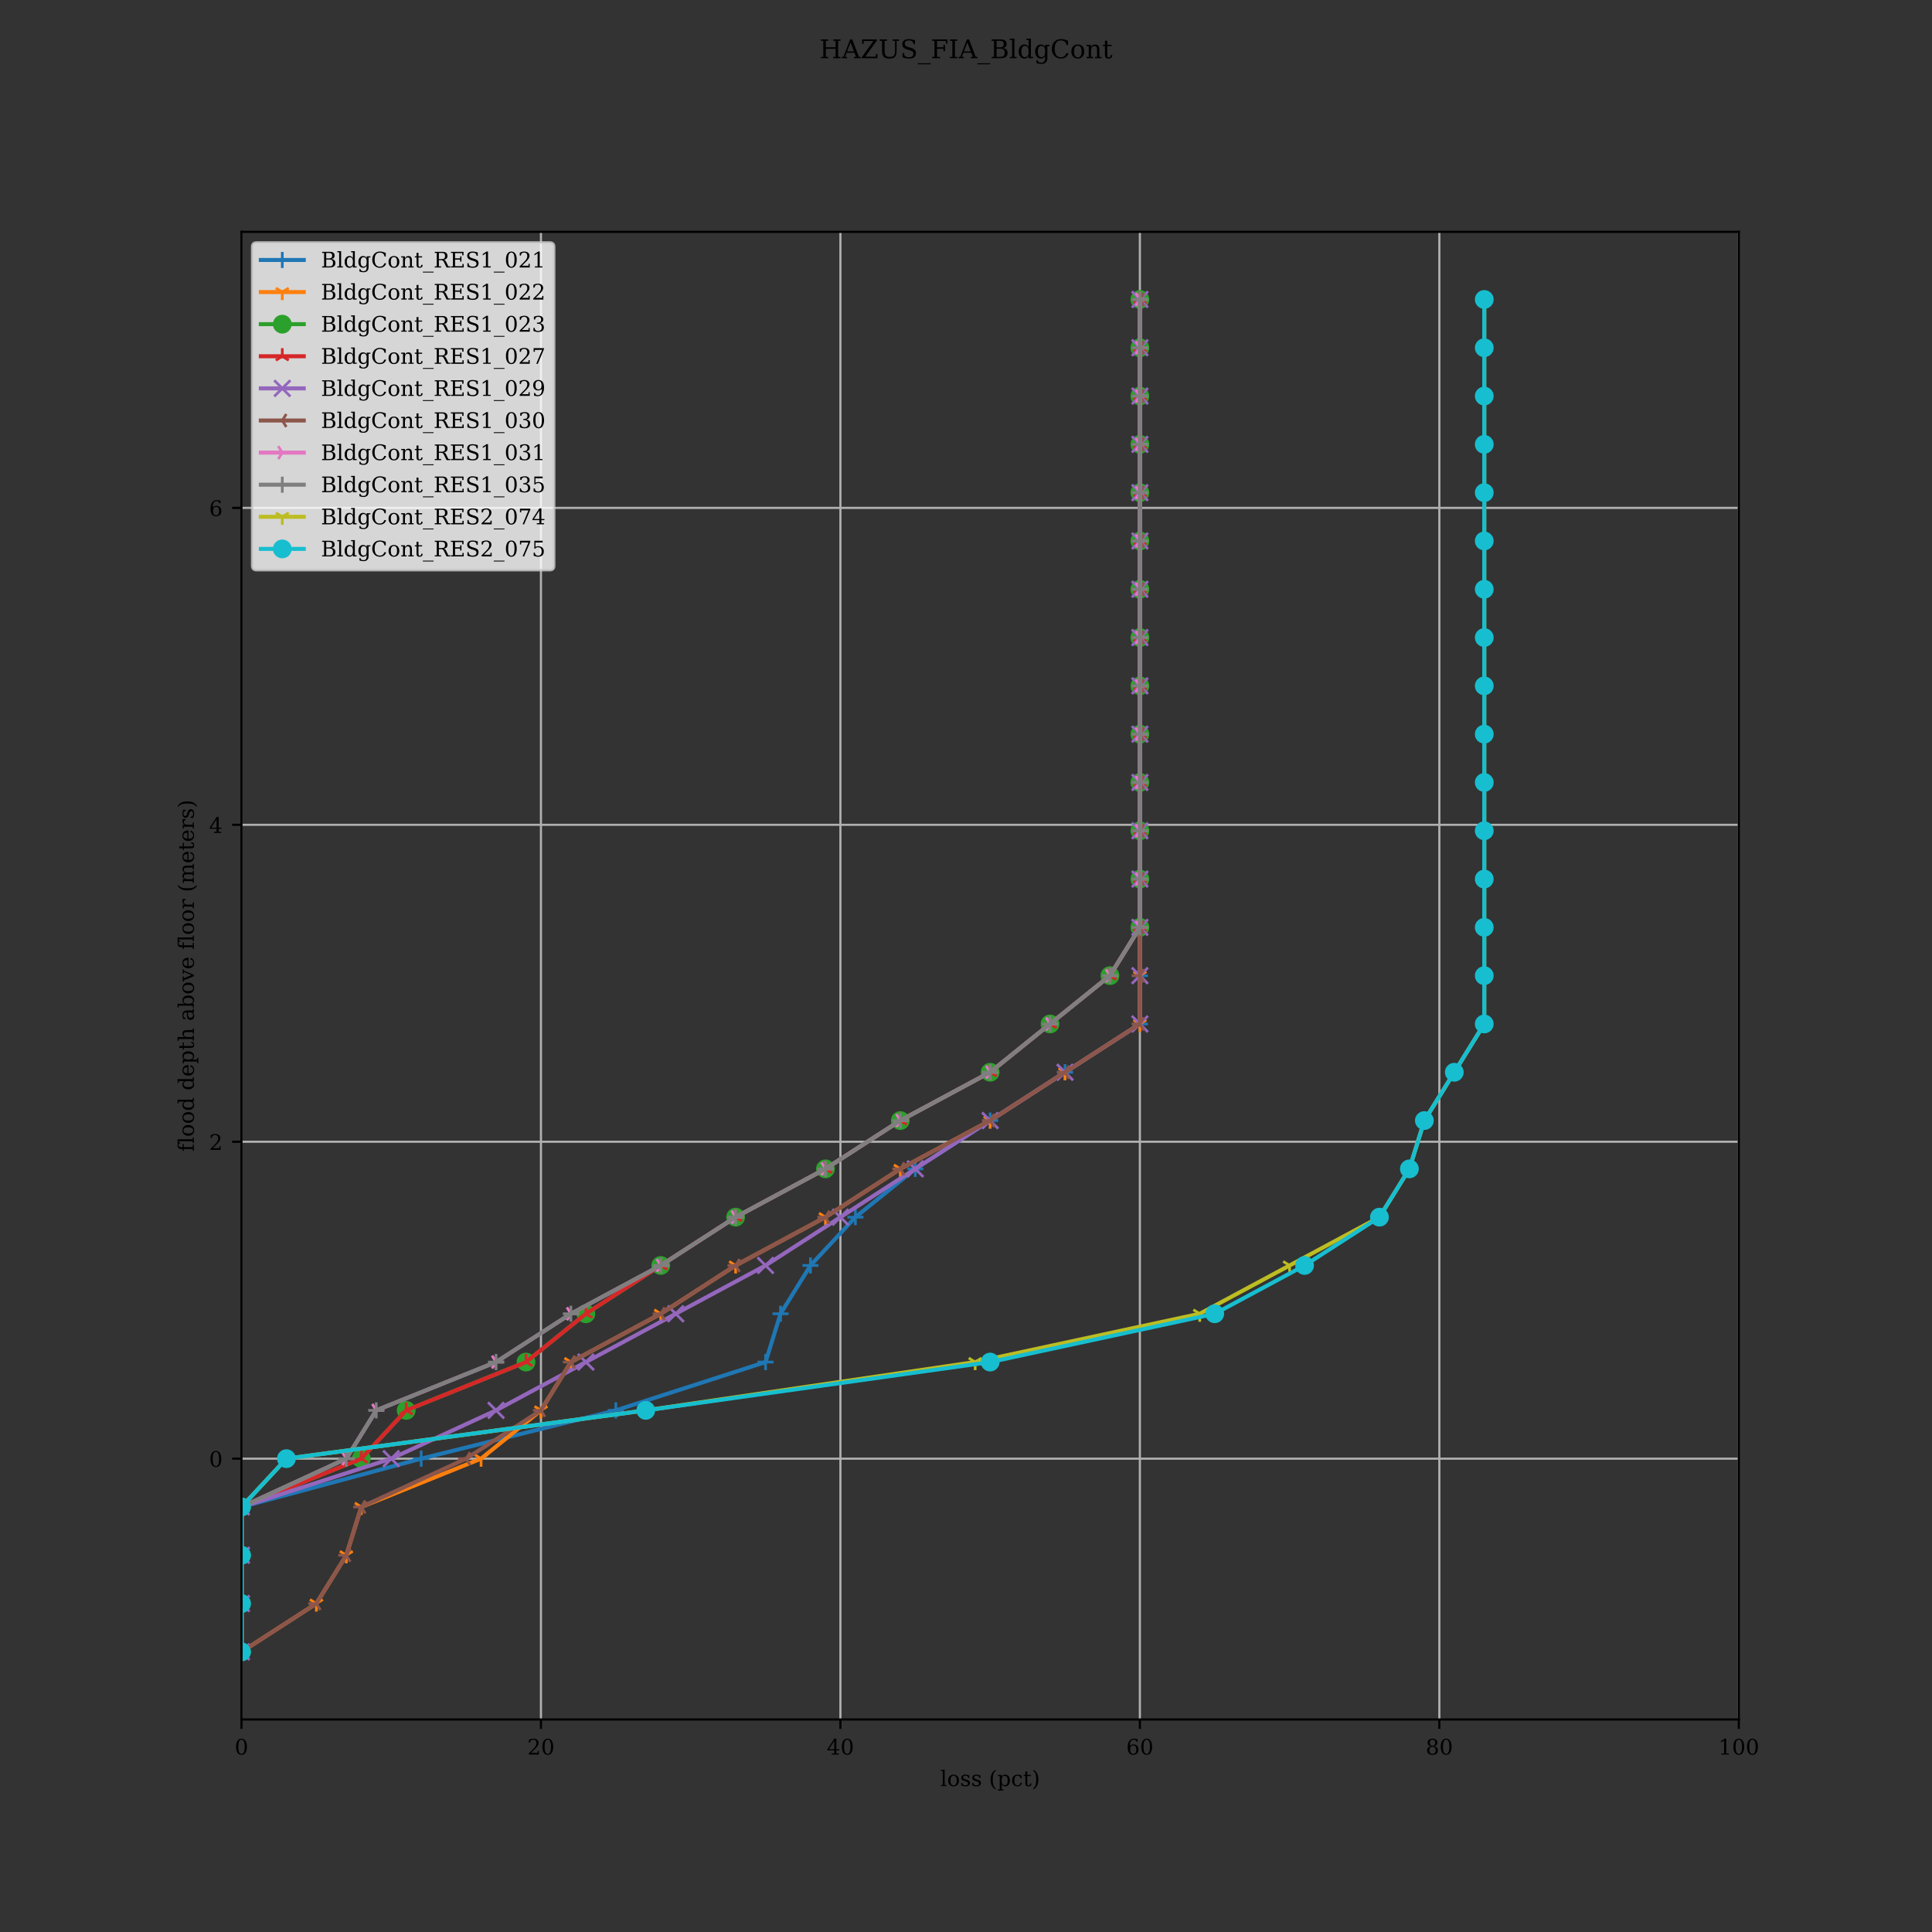 <?xml version="1.0" encoding="utf-8" standalone="no"?>
<!DOCTYPE svg PUBLIC "-//W3C//DTD SVG 1.1//EN"
  "http://www.w3.org/Graphics/SVG/1.1/DTD/svg11.dtd">
<!-- Created with matplotlib (https://matplotlib.org/) -->
<svg height="720pt" version="1.1" viewBox="0 0 720 720" width="720pt" xmlns="http://www.w3.org/2000/svg" xmlns:xlink="http://www.w3.org/1999/xlink">
 <rect x="0" y="0" width="720" height="720" fill="#333333" stroke="none"/>
 <defs>
  <style type="text/css">
*{stroke-linecap:butt;stroke-linejoin:round;}
  </style>
 </defs>
 <g id="figure_1">
  <g id="patch_1">
   <path d="M 0 720 
L 720 720 
L 720 0 
L 0 0 
z
" style="fill:none;"/>
  </g>
  <g id="axes_1">
   <g id="patch_2">
    <path d="M 90 640.8 
L 648 640.8 
L 648 86.4 
L 90 86.4 
z
" style="fill:none;"/>
   </g>
   <g id="matplotlib.axis_1">
    <g id="xtick_1">
     <g id="line2d_1">
      <path clip-path="url(#pe1c1ebe7a2)" d="M 90 640.8 
L 90 86.4 
" style="fill:none;stroke:#b0b0b0;stroke-linecap:square;stroke-width:0.8;"/>
     </g>
     <g id="line2d_2">
      <defs>
       <path d="M 0 0 
L 0 3.5 
" id="m3123157fef" style="stroke:#000000;stroke-width:0.8;"/>
      </defs>
      <g>
       <use style="stroke:#000000;stroke-width:0.8;" x="90" xlink:href="#m3123157fef" y="640.8"/>
      </g>
     </g>
     <g id="text_1">
      <!-- 0 -->
      <defs>
       <path d="M 31.781 3.422 
Q 39.266 3.422 42.969 11.625 
Q 46.688 19.828 46.688 36.375 
Q 46.688 52.984 42.969 61.188 
Q 39.266 69.391 31.781 69.391 
Q 24.312 69.391 20.594 61.188 
Q 16.891 52.984 16.891 36.375 
Q 16.891 19.828 20.594 11.625 
Q 24.312 3.422 31.781 3.422 
z
M 31.781 -1.422 
Q 19.922 -1.422 13.25 8.531 
Q 6.594 18.5 6.594 36.375 
Q 6.594 54.297 13.25 64.25 
Q 19.922 74.219 31.781 74.219 
Q 43.703 74.219 50.344 64.25 
Q 56.984 54.297 56.984 36.375 
Q 56.984 18.5 50.344 8.531 
Q 43.703 -1.422 31.781 -1.422 
z
" id="DejaVuSerif-48"/>
      </defs>
      <g transform="translate(87.455 653.879)scale(0.08 -0.08)">
       <use xlink:href="#DejaVuSerif-48"/>
      </g>
     </g>
    </g>
    <g id="xtick_2">
     <g id="line2d_3">
      <path clip-path="url(#pe1c1ebe7a2)" d="M 201.6 640.8 
L 201.6 86.4 
" style="fill:none;stroke:#b0b0b0;stroke-linecap:square;stroke-width:0.8;"/>
     </g>
     <g id="line2d_4">
      <g>
       <use style="stroke:#000000;stroke-width:0.8;" x="201.6" xlink:href="#m3123157fef" y="640.8"/>
      </g>
     </g>
     <g id="text_2">
      <!-- 20 -->
      <defs>
       <path d="M 12.797 55.516 
L 7.328 55.516 
L 7.328 68.5 
Q 12.547 71.297 17.844 72.75 
Q 23.141 74.219 28.219 74.219 
Q 39.594 74.219 46.188 68.703 
Q 52.781 63.188 52.781 53.719 
Q 52.781 43.016 37.844 28.125 
Q 36.672 27 36.078 26.422 
L 17.672 8.016 
L 48.094 8.016 
L 48.094 17 
L 53.812 17 
L 53.812 0 
L 6.781 0 
L 6.781 5.328 
L 28.906 27.391 
Q 36.234 34.719 39.359 40.844 
Q 42.484 46.969 42.484 53.719 
Q 42.484 61.078 38.641 65.234 
Q 34.812 69.391 28.078 69.391 
Q 21.094 69.391 17.281 65.922 
Q 13.484 62.453 12.797 55.516 
z
" id="DejaVuSerif-50"/>
      </defs>
      <g transform="translate(196.51 653.879)scale(0.08 -0.08)">
       <use xlink:href="#DejaVuSerif-50"/>
       <use x="63.623" xlink:href="#DejaVuSerif-48"/>
      </g>
     </g>
    </g>
    <g id="xtick_3">
     <g id="line2d_5">
      <path clip-path="url(#pe1c1ebe7a2)" d="M 313.2 640.8 
L 313.2 86.4 
" style="fill:none;stroke:#b0b0b0;stroke-linecap:square;stroke-width:0.8;"/>
     </g>
     <g id="line2d_6">
      <g>
       <use style="stroke:#000000;stroke-width:0.8;" x="313.2" xlink:href="#m3123157fef" y="640.8"/>
      </g>
     </g>
     <g id="text_3">
      <!-- 40 -->
      <defs>
       <path d="M 34.906 24.703 
L 34.906 63.484 
L 10.016 24.703 
z
M 56.391 0 
L 23.188 0 
L 23.188 5.172 
L 34.906 5.172 
L 34.906 19.484 
L 3.078 19.484 
L 3.078 24.812 
L 35.016 74.219 
L 44.672 74.219 
L 44.672 24.703 
L 58.594 24.703 
L 58.594 19.484 
L 44.672 19.484 
L 44.672 5.172 
L 56.391 5.172 
z
" id="DejaVuSerif-52"/>
      </defs>
      <g transform="translate(308.11 653.879)scale(0.08 -0.08)">
       <use xlink:href="#DejaVuSerif-52"/>
       <use x="63.623" xlink:href="#DejaVuSerif-48"/>
      </g>
     </g>
    </g>
    <g id="xtick_4">
     <g id="line2d_7">
      <path clip-path="url(#pe1c1ebe7a2)" d="M 424.8 640.8 
L 424.8 86.4 
" style="fill:none;stroke:#b0b0b0;stroke-linecap:square;stroke-width:0.8;"/>
     </g>
     <g id="line2d_8">
      <g>
       <use style="stroke:#000000;stroke-width:0.8;" x="424.8" xlink:href="#m3123157fef" y="640.8"/>
      </g>
     </g>
     <g id="text_4">
      <!-- 60 -->
      <defs>
       <path d="M 32.719 3.422 
Q 39.594 3.422 43.297 8.469 
Q 47.016 13.531 47.016 23 
Q 47.016 32.469 43.297 37.516 
Q 39.594 42.578 32.719 42.578 
Q 25.734 42.578 22.062 37.688 
Q 18.406 32.812 18.406 23.578 
Q 18.406 13.875 22.109 8.641 
Q 25.828 3.422 32.719 3.422 
z
M 16.797 40.141 
Q 20.125 43.797 24.312 45.594 
Q 28.516 47.406 33.797 47.406 
Q 44.672 47.406 51 40.859 
Q 57.328 34.328 57.328 23 
Q 57.328 11.922 50.516 5.25 
Q 43.703 -1.422 32.328 -1.422 
Q 19.969 -1.422 13.328 7.781 
Q 6.688 17 6.688 34.078 
Q 6.688 53.219 14.547 63.719 
Q 22.406 74.219 36.719 74.219 
Q 40.578 74.219 44.828 73.484 
Q 49.078 72.75 53.516 71.297 
L 53.516 59.281 
L 48 59.281 
Q 47.406 64.203 44.234 66.797 
Q 41.062 69.391 35.688 69.391 
Q 26.219 69.391 21.578 62.203 
Q 16.938 55.031 16.797 40.141 
z
" id="DejaVuSerif-54"/>
      </defs>
      <g transform="translate(419.71 653.879)scale(0.08 -0.08)">
       <use xlink:href="#DejaVuSerif-54"/>
       <use x="63.623" xlink:href="#DejaVuSerif-48"/>
      </g>
     </g>
    </g>
    <g id="xtick_5">
     <g id="line2d_9">
      <path clip-path="url(#pe1c1ebe7a2)" d="M 536.4 640.8 
L 536.4 86.4 
" style="fill:none;stroke:#b0b0b0;stroke-linecap:square;stroke-width:0.8;"/>
     </g>
     <g id="line2d_10">
      <g>
       <use style="stroke:#000000;stroke-width:0.8;" x="536.4" xlink:href="#m3123157fef" y="640.8"/>
      </g>
     </g>
     <g id="text_5">
      <!-- 80 -->
      <defs>
       <path d="M 46.578 19.922 
Q 46.578 27.734 42.688 32.047 
Q 38.812 36.375 31.781 36.375 
Q 24.75 36.375 20.875 32.047 
Q 17 27.734 17 19.922 
Q 17 12.062 20.875 7.734 
Q 24.75 3.422 31.781 3.422 
Q 38.812 3.422 42.688 7.734 
Q 46.578 12.062 46.578 19.922 
z
M 44.578 55.328 
Q 44.578 61.969 41.203 65.672 
Q 37.844 69.391 31.781 69.391 
Q 25.781 69.391 22.391 65.672 
Q 19 61.969 19 55.328 
Q 19 48.641 22.391 44.922 
Q 25.781 41.219 31.781 41.219 
Q 37.844 41.219 41.203 44.922 
Q 44.578 48.641 44.578 55.328 
z
M 39.312 38.812 
Q 47.609 37.703 52.25 32.688 
Q 56.891 27.688 56.891 19.922 
Q 56.891 9.672 50.391 4.125 
Q 43.891 -1.422 31.781 -1.422 
Q 19.734 -1.422 13.203 4.125 
Q 6.688 9.672 6.688 19.922 
Q 6.688 27.688 11.328 32.688 
Q 15.969 37.703 24.312 38.812 
Q 16.938 40.141 13 44.406 
Q 9.078 48.688 9.078 55.328 
Q 9.078 64.109 15.125 69.156 
Q 21.188 74.219 31.781 74.219 
Q 42.391 74.219 48.438 69.156 
Q 54.5 64.109 54.5 55.328 
Q 54.5 48.688 50.562 44.406 
Q 46.625 40.141 39.312 38.812 
z
" id="DejaVuSerif-56"/>
      </defs>
      <g transform="translate(531.31 653.879)scale(0.08 -0.08)">
       <use xlink:href="#DejaVuSerif-56"/>
       <use x="63.623" xlink:href="#DejaVuSerif-48"/>
      </g>
     </g>
    </g>
    <g id="xtick_6">
     <g id="line2d_11">
      <path clip-path="url(#pe1c1ebe7a2)" d="M 648 640.8 
L 648 86.4 
" style="fill:none;stroke:#b0b0b0;stroke-linecap:square;stroke-width:0.8;"/>
     </g>
     <g id="line2d_12">
      <g>
       <use style="stroke:#000000;stroke-width:0.8;" x="648" xlink:href="#m3123157fef" y="640.8"/>
      </g>
     </g>
     <g id="text_6">
      <!-- 100 -->
      <defs>
       <path d="M 14.203 0 
L 14.203 5.172 
L 26.906 5.172 
L 26.906 65.828 
L 12.203 56.297 
L 12.203 62.703 
L 29.984 74.219 
L 36.719 74.219 
L 36.719 5.172 
L 49.422 5.172 
L 49.422 0 
z
" id="DejaVuSerif-49"/>
      </defs>
      <g transform="translate(640.365 653.879)scale(0.08 -0.08)">
       <use xlink:href="#DejaVuSerif-49"/>
       <use x="63.623" xlink:href="#DejaVuSerif-48"/>
       <use x="127.246" xlink:href="#DejaVuSerif-48"/>
      </g>
     </g>
    </g>
    <g id="text_7">
     <!-- loss (pct) -->
     <defs>
      <path d="M 20.516 5.172 
L 29 5.172 
L 29 0 
L 2.875 0 
L 2.875 5.172 
L 11.531 5.172 
L 11.531 70.797 
L 2.875 70.797 
L 2.875 75.984 
L 20.516 75.984 
z
" id="DejaVuSerif-108"/>
      <path d="M 30.078 3.422 
Q 37.312 3.422 40.984 9.125 
Q 44.672 14.844 44.672 25.984 
Q 44.672 37.109 40.984 42.797 
Q 37.312 48.484 30.078 48.484 
Q 22.859 48.484 19.172 42.797 
Q 15.484 37.109 15.484 25.984 
Q 15.484 14.844 19.188 9.125 
Q 22.906 3.422 30.078 3.422 
z
M 30.078 -1.422 
Q 18.75 -1.422 11.859 6.078 
Q 4.984 13.578 4.984 25.984 
Q 4.984 38.375 11.844 45.844 
Q 18.703 53.328 30.078 53.328 
Q 41.453 53.328 48.312 45.844 
Q 55.172 38.375 55.172 25.984 
Q 55.172 13.578 48.312 6.078 
Q 41.453 -1.422 30.078 -1.422 
z
" id="DejaVuSerif-111"/>
      <path d="M 5.609 2.875 
L 5.609 14.984 
L 10.797 14.984 
Q 10.984 9.188 14.422 6.297 
Q 17.875 3.422 24.609 3.422 
Q 30.672 3.422 33.844 5.688 
Q 37.016 7.953 37.016 12.312 
Q 37.016 15.719 34.688 17.812 
Q 32.375 19.922 24.906 22.312 
L 18.406 24.516 
Q 11.719 26.656 8.719 29.875 
Q 5.719 33.109 5.719 38.094 
Q 5.719 45.219 10.938 49.266 
Q 16.156 53.328 25.391 53.328 
Q 29.5 53.328 34.031 52.25 
Q 38.578 51.172 43.406 49.125 
L 43.406 37.797 
L 38.234 37.797 
Q 38.031 42.828 34.703 45.656 
Q 31.391 48.484 25.688 48.484 
Q 20.016 48.484 17.109 46.484 
Q 14.203 44.484 14.203 40.484 
Q 14.203 37.203 16.406 35.219 
Q 18.609 33.25 25.203 31.203 
L 32.328 29 
Q 39.703 26.703 42.938 23.266 
Q 46.188 19.828 46.188 14.406 
Q 46.188 7.031 40.547 2.797 
Q 34.906 -1.422 25 -1.422 
Q 19.969 -1.422 15.188 -0.344 
Q 10.406 0.734 5.609 2.875 
z
" id="DejaVuSerif-115"/>
      <path id="DejaVuSerif-32"/>
      <path d="M 31.891 -15.578 
Q 20.016 -10.25 13.953 1.297 
Q 7.906 12.844 7.906 30.172 
Q 7.906 47.562 13.953 59.109 
Q 20.016 70.656 31.891 75.984 
L 31.891 71.188 
Q 24.359 66.016 21.094 56.609 
Q 17.828 47.219 17.828 30.172 
Q 17.828 13.188 21.094 3.781 
Q 24.359 -5.609 31.891 -10.797 
z
" id="DejaVuSerif-40"/>
      <path d="M 20.516 28.516 
L 20.516 23.391 
Q 20.516 14.016 24.094 9.109 
Q 27.688 4.203 34.516 4.203 
Q 41.406 4.203 44.938 9.719 
Q 48.484 15.234 48.484 25.984 
Q 48.484 36.766 44.938 42.234 
Q 41.406 47.703 34.516 47.703 
Q 27.688 47.703 24.094 42.766 
Q 20.516 37.844 20.516 28.516 
z
M 11.531 46.688 
L 2.875 46.688 
L 2.875 51.906 
L 20.516 51.906 
L 20.516 43.797 
Q 23.141 48.688 27.219 51 
Q 31.297 53.328 37.312 53.328 
Q 46.875 53.328 52.922 45.75 
Q 58.984 38.188 58.984 25.984 
Q 58.984 13.766 52.922 6.172 
Q 46.875 -1.422 37.312 -1.422 
Q 31.297 -1.422 27.219 0.891 
Q 23.141 3.219 20.516 8.109 
L 20.516 -15.578 
L 29 -15.578 
L 29 -20.797 
L 2.875 -20.797 
L 2.875 -15.578 
L 11.531 -15.578 
z
" id="DejaVuSerif-112"/>
      <path d="M 51.422 15.578 
Q 49.516 7.281 44.094 2.922 
Q 38.672 -1.422 30.078 -1.422 
Q 18.75 -1.422 11.859 6.078 
Q 4.984 13.578 4.984 25.984 
Q 4.984 38.422 11.859 45.875 
Q 18.75 53.328 30.078 53.328 
Q 35.016 53.328 39.891 52.172 
Q 44.781 51.031 49.703 48.688 
L 49.703 35.406 
L 44.484 35.406 
Q 43.453 42.234 40.016 45.359 
Q 36.578 48.484 30.172 48.484 
Q 22.906 48.484 19.188 42.844 
Q 15.484 37.203 15.484 25.984 
Q 15.484 14.75 19.172 9.078 
Q 22.859 3.422 30.172 3.422 
Q 35.984 3.422 39.453 6.438 
Q 42.922 9.469 44.188 15.578 
z
" id="DejaVuSerif-99"/>
      <path d="M 10.797 46.688 
L 2.875 46.688 
L 2.875 51.906 
L 10.797 51.906 
L 10.797 68.016 
L 19.828 68.016 
L 19.828 51.906 
L 36.719 51.906 
L 36.719 46.688 
L 19.828 46.688 
L 19.828 13.719 
Q 19.828 7.125 21.094 5.266 
Q 22.359 3.422 25.781 3.422 
Q 29.297 3.422 30.906 5.484 
Q 32.516 7.562 32.625 12.203 
L 39.406 12.203 
Q 39.016 5.125 35.547 1.844 
Q 32.078 -1.422 25 -1.422 
Q 17.234 -1.422 14.016 2.016 
Q 10.797 5.469 10.797 13.719 
z
" id="DejaVuSerif-116"/>
      <path d="M 7.078 -15.578 
L 7.078 -10.797 
Q 14.594 -5.609 17.891 3.781 
Q 21.188 13.188 21.188 30.172 
Q 21.188 47.219 17.891 56.609 
Q 14.594 66.016 7.078 71.188 
L 7.078 75.984 
Q 19 70.656 25.047 59.109 
Q 31.109 47.562 31.109 30.172 
Q 31.109 12.844 25.047 1.297 
Q 19 -10.25 7.078 -15.578 
z
" id="DejaVuSerif-41"/>
     </defs>
     <g transform="translate(350.407 665.621)scale(0.08 -0.08)">
      <use xlink:href="#DejaVuSerif-108"/>
      <use x="31.982" xlink:href="#DejaVuSerif-111"/>
      <use x="92.188" xlink:href="#DejaVuSerif-115"/>
      <use x="143.506" xlink:href="#DejaVuSerif-115"/>
      <use x="194.824" xlink:href="#DejaVuSerif-32"/>
      <use x="226.611" xlink:href="#DejaVuSerif-40"/>
      <use x="265.625" xlink:href="#DejaVuSerif-112"/>
      <use x="329.639" xlink:href="#DejaVuSerif-99"/>
      <use x="385.645" xlink:href="#DejaVuSerif-116"/>
      <use x="425.83" xlink:href="#DejaVuSerif-41"/>
     </g>
    </g>
   </g>
   <g id="matplotlib.axis_2">
    <g id="ytick_1">
     <g id="line2d_13">
      <path clip-path="url(#pe1c1ebe7a2)" d="M 90 543.6 
L 648 543.6 
" style="fill:none;stroke:#b0b0b0;stroke-linecap:square;stroke-width:0.8;"/>
     </g>
     <g id="line2d_14">
      <defs>
       <path d="M 0 0 
L -3.5 0 
" id="m645a553068" style="stroke:#000000;stroke-width:0.8;"/>
      </defs>
      <g>
       <use style="stroke:#000000;stroke-width:0.8;" x="90" xlink:href="#m645a553068" y="543.6"/>
      </g>
     </g>
     <g id="text_8">
      <!-- 0 -->
      <g transform="translate(77.91 546.639)scale(0.08 -0.08)">
       <use xlink:href="#DejaVuSerif-48"/>
      </g>
     </g>
    </g>
    <g id="ytick_2">
     <g id="line2d_15">
      <path clip-path="url(#pe1c1ebe7a2)" d="M 90 425.49 
L 648 425.49 
" style="fill:none;stroke:#b0b0b0;stroke-linecap:square;stroke-width:0.8;"/>
     </g>
     <g id="line2d_16">
      <g>
       <use style="stroke:#000000;stroke-width:0.8;" x="90" xlink:href="#m645a553068" y="425.49"/>
      </g>
     </g>
     <g id="text_9">
      <!-- 2 -->
      <g transform="translate(77.91 428.529)scale(0.08 -0.08)">
       <use xlink:href="#DejaVuSerif-50"/>
      </g>
     </g>
    </g>
    <g id="ytick_3">
     <g id="line2d_17">
      <path clip-path="url(#pe1c1ebe7a2)" d="M 90 307.38 
L 648 307.38 
" style="fill:none;stroke:#b0b0b0;stroke-linecap:square;stroke-width:0.8;"/>
     </g>
     <g id="line2d_18">
      <g>
       <use style="stroke:#000000;stroke-width:0.8;" x="90" xlink:href="#m645a553068" y="307.38"/>
      </g>
     </g>
     <g id="text_10">
      <!-- 4 -->
      <g transform="translate(77.91 310.419)scale(0.08 -0.08)">
       <use xlink:href="#DejaVuSerif-52"/>
      </g>
     </g>
    </g>
    <g id="ytick_4">
     <g id="line2d_19">
      <path clip-path="url(#pe1c1ebe7a2)" d="M 90 189.269 
L 648 189.269 
" style="fill:none;stroke:#b0b0b0;stroke-linecap:square;stroke-width:0.8;"/>
     </g>
     <g id="line2d_20">
      <g>
       <use style="stroke:#000000;stroke-width:0.8;" x="90" xlink:href="#m645a553068" y="189.269"/>
      </g>
     </g>
     <g id="text_11">
      <!-- 6 -->
      <g transform="translate(77.91 192.309)scale(0.08 -0.08)">
       <use xlink:href="#DejaVuSerif-54"/>
      </g>
     </g>
    </g>
    <g id="text_12">
     <!-- flood depth above floor (meters) -->
     <defs>
      <path d="M 43.016 63.719 
L 38.281 63.719 
Q 38.234 67.391 36.203 69.281 
Q 34.188 71.188 30.328 71.188 
Q 25.297 71.188 23.234 68.422 
Q 21.188 65.672 21.188 58.594 
L 21.188 51.906 
L 35.688 51.906 
L 35.688 46.688 
L 21.188 46.688 
L 21.188 5.172 
L 32.719 5.172 
L 32.719 0 
L 3.609 0 
L 3.609 5.172 
L 12.203 5.172 
L 12.203 46.688 
L 3.609 46.688 
L 3.609 51.906 
L 12.203 51.906 
L 12.203 58.406 
Q 12.203 67.094 16.719 71.531 
Q 21.234 75.984 29.984 75.984 
Q 33.25 75.984 36.516 75.391 
Q 39.797 74.812 43.016 73.578 
z
" id="DejaVuSerif-102"/>
      <path d="M 52.484 5.172 
L 61.078 5.172 
L 61.078 0 
L 43.5 0 
L 43.5 8.109 
Q 40.875 3.219 36.797 0.891 
Q 32.719 -1.422 26.703 -1.422 
Q 17.141 -1.422 11.062 6.172 
Q 4.984 13.766 4.984 25.984 
Q 4.984 38.188 11.031 45.75 
Q 17.094 53.328 26.703 53.328 
Q 32.719 53.328 36.797 51 
Q 40.875 48.688 43.5 43.797 
L 43.5 70.797 
L 35.016 70.797 
L 35.016 75.984 
L 52.484 75.984 
z
M 43.5 23.391 
L 43.5 28.516 
Q 43.5 37.844 39.906 42.766 
Q 36.328 47.703 29.5 47.703 
Q 22.562 47.703 19.016 42.234 
Q 15.484 36.766 15.484 25.984 
Q 15.484 15.234 19.016 9.719 
Q 22.562 4.203 29.5 4.203 
Q 36.328 4.203 39.906 9.109 
Q 43.5 14.016 43.5 23.391 
z
" id="DejaVuSerif-100"/>
      <path d="M 54.203 25 
L 15.484 25 
L 15.484 24.609 
Q 15.484 14.109 19.438 8.766 
Q 23.391 3.422 31.109 3.422 
Q 37.016 3.422 40.797 6.516 
Q 44.578 9.625 46.094 15.719 
L 53.328 15.719 
Q 51.172 7.172 45.375 2.875 
Q 39.594 -1.422 30.172 -1.422 
Q 18.797 -1.422 11.891 6.078 
Q 4.984 13.578 4.984 25.984 
Q 4.984 38.281 11.766 45.797 
Q 18.562 53.328 29.594 53.328 
Q 41.359 53.328 47.656 46.062 
Q 53.953 38.812 54.203 25 
z
M 43.609 30.172 
Q 43.312 39.266 39.766 43.875 
Q 36.234 48.484 29.594 48.484 
Q 23.391 48.484 19.828 43.844 
Q 16.266 39.203 15.484 30.172 
z
" id="DejaVuSerif-101"/>
      <path d="M 4.109 0 
L 4.109 5.172 
L 12.203 5.172 
L 12.203 70.797 
L 3.609 70.797 
L 3.609 75.984 
L 21.188 75.984 
L 21.188 42.672 
Q 23.688 47.953 27.656 50.641 
Q 31.641 53.328 36.922 53.328 
Q 45.516 53.328 49.562 48.391 
Q 53.609 43.453 53.609 33.016 
L 53.609 5.172 
L 61.625 5.172 
L 61.625 0 
L 36.812 0 
L 36.812 5.172 
L 44.578 5.172 
L 44.578 30.172 
Q 44.578 39.703 42.25 43.188 
Q 39.938 46.688 33.984 46.688 
Q 27.734 46.688 24.453 42.141 
Q 21.188 37.594 21.188 28.906 
L 21.188 5.172 
L 29 5.172 
L 29 0 
z
" id="DejaVuSerif-104"/>
      <path d="M 39.797 16.312 
L 39.797 27.297 
L 28.219 27.297 
Q 21.531 27.297 18.25 24.406 
Q 14.984 21.531 14.984 15.578 
Q 14.984 10.156 18.297 6.984 
Q 21.625 3.812 27.297 3.812 
Q 32.906 3.812 36.344 7.281 
Q 39.797 10.75 39.797 16.312 
z
M 48.781 32.422 
L 48.781 5.172 
L 56.781 5.172 
L 56.781 0 
L 39.797 0 
L 39.797 5.609 
Q 36.812 2 32.906 0.281 
Q 29 -1.422 23.781 -1.422 
Q 15.141 -1.422 10.062 3.172 
Q 4.984 7.766 4.984 15.578 
Q 4.984 23.641 10.797 28.078 
Q 16.609 32.516 27.203 32.516 
L 39.797 32.516 
L 39.797 36.078 
Q 39.797 42 36.203 45.234 
Q 32.625 48.484 26.125 48.484 
Q 20.75 48.484 17.578 46.047 
Q 14.406 43.609 13.625 38.812 
L 8.984 38.812 
L 8.984 49.312 
Q 13.672 51.312 18.094 52.312 
Q 22.516 53.328 26.703 53.328 
Q 37.5 53.328 43.141 47.969 
Q 48.781 42.625 48.781 32.422 
z
" id="DejaVuSerif-97"/>
      <path d="M 11.531 5.172 
L 11.531 70.797 
L 2.875 70.797 
L 2.875 75.984 
L 20.516 75.984 
L 20.516 43.797 
Q 23.141 48.688 27.219 51 
Q 31.297 53.328 37.312 53.328 
Q 46.875 53.328 52.922 45.75 
Q 58.984 38.188 58.984 25.984 
Q 58.984 13.766 52.922 6.172 
Q 46.875 -1.422 37.312 -1.422 
Q 31.297 -1.422 27.219 0.891 
Q 23.141 3.219 20.516 8.109 
L 20.516 0 
L 2.875 0 
L 2.875 5.172 
z
M 20.516 23.391 
Q 20.516 14.016 24.094 9.109 
Q 27.688 4.203 34.516 4.203 
Q 41.406 4.203 44.938 9.719 
Q 48.484 15.234 48.484 25.984 
Q 48.484 36.766 44.938 42.234 
Q 41.406 47.703 34.516 47.703 
Q 27.688 47.703 24.094 42.766 
Q 20.516 37.844 20.516 28.516 
z
" id="DejaVuSerif-98"/>
      <path d="M 24.703 0 
L 5.609 46.688 
L -0.297 46.688 
L -0.297 51.906 
L 23.578 51.906 
L 23.578 46.688 
L 15.281 46.688 
L 29.891 10.984 
L 44.484 46.688 
L 36.719 46.688 
L 36.719 51.906 
L 56.203 51.906 
L 56.203 46.688 
L 50.391 46.688 
L 31.297 0 
z
" id="DejaVuSerif-118"/>
      <path d="M 47.797 52 
L 47.797 39.016 
L 42.625 39.016 
Q 42.391 42.875 40.484 44.781 
Q 38.578 46.688 34.906 46.688 
Q 28.266 46.688 24.719 42.094 
Q 21.188 37.5 21.188 28.906 
L 21.188 5.172 
L 31.594 5.172 
L 31.594 0 
L 4.109 0 
L 4.109 5.172 
L 12.203 5.172 
L 12.203 46.781 
L 3.609 46.781 
L 3.609 51.906 
L 21.188 51.906 
L 21.188 42.672 
Q 23.828 48.094 27.969 50.703 
Q 32.125 53.328 38.094 53.328 
Q 40.281 53.328 42.703 52.984 
Q 45.125 52.641 47.797 52 
z
" id="DejaVuSerif-114"/>
      <path d="M 51.812 41.797 
Q 54.391 47.516 58.422 50.422 
Q 62.453 53.328 67.828 53.328 
Q 75.984 53.328 79.984 48.266 
Q 83.984 43.219 83.984 33.016 
L 83.984 5.172 
L 92.094 5.172 
L 92.094 0 
L 67.188 0 
L 67.188 5.172 
L 75 5.172 
L 75 31.984 
Q 75 39.938 72.656 43.312 
Q 70.312 46.688 64.891 46.688 
Q 58.891 46.688 55.734 42.141 
Q 52.594 37.594 52.594 28.906 
L 52.594 5.172 
L 60.406 5.172 
L 60.406 0 
L 35.797 0 
L 35.797 5.172 
L 43.609 5.172 
L 43.609 32.328 
Q 43.609 40.094 41.266 43.391 
Q 38.922 46.688 33.5 46.688 
Q 27.484 46.688 24.328 42.141 
Q 21.188 37.594 21.188 28.906 
L 21.188 5.172 
L 29 5.172 
L 29 0 
L 4.109 0 
L 4.109 5.172 
L 12.203 5.172 
L 12.203 46.781 
L 3.609 46.781 
L 3.609 51.906 
L 21.188 51.906 
L 21.188 42.672 
Q 23.688 47.859 27.531 50.594 
Q 31.391 53.328 36.281 53.328 
Q 42.328 53.328 46.375 50.312 
Q 50.438 47.312 51.812 41.797 
z
" id="DejaVuSerif-109"/>
     </defs>
     <g transform="translate(72.246 429.185)rotate(-90)scale(0.08 -0.08)">
      <use xlink:href="#DejaVuSerif-102"/>
      <use x="37.012" xlink:href="#DejaVuSerif-108"/>
      <use x="68.994" xlink:href="#DejaVuSerif-111"/>
      <use x="129.199" xlink:href="#DejaVuSerif-111"/>
      <use x="189.404" xlink:href="#DejaVuSerif-100"/>
      <use x="253.418" xlink:href="#DejaVuSerif-32"/>
      <use x="285.205" xlink:href="#DejaVuSerif-100"/>
      <use x="349.219" xlink:href="#DejaVuSerif-101"/>
      <use x="408.398" xlink:href="#DejaVuSerif-112"/>
      <use x="472.412" xlink:href="#DejaVuSerif-116"/>
      <use x="512.598" xlink:href="#DejaVuSerif-104"/>
      <use x="577.002" xlink:href="#DejaVuSerif-32"/>
      <use x="608.789" xlink:href="#DejaVuSerif-97"/>
      <use x="668.408" xlink:href="#DejaVuSerif-98"/>
      <use x="732.422" xlink:href="#DejaVuSerif-111"/>
      <use x="792.627" xlink:href="#DejaVuSerif-118"/>
      <use x="849.121" xlink:href="#DejaVuSerif-101"/>
      <use x="908.301" xlink:href="#DejaVuSerif-32"/>
      <use x="940.088" xlink:href="#DejaVuSerif-102"/>
      <use x="977.1" xlink:href="#DejaVuSerif-108"/>
      <use x="1009.082" xlink:href="#DejaVuSerif-111"/>
      <use x="1069.287" xlink:href="#DejaVuSerif-111"/>
      <use x="1129.492" xlink:href="#DejaVuSerif-114"/>
      <use x="1177.295" xlink:href="#DejaVuSerif-32"/>
      <use x="1209.082" xlink:href="#DejaVuSerif-40"/>
      <use x="1248.096" xlink:href="#DejaVuSerif-109"/>
      <use x="1342.92" xlink:href="#DejaVuSerif-101"/>
      <use x="1402.1" xlink:href="#DejaVuSerif-116"/>
      <use x="1442.285" xlink:href="#DejaVuSerif-101"/>
      <use x="1501.465" xlink:href="#DejaVuSerif-114"/>
      <use x="1549.268" xlink:href="#DejaVuSerif-115"/>
      <use x="1600.586" xlink:href="#DejaVuSerif-41"/>
     </g>
    </g>
   </g>
   <g id="line2d_21">
    <path clip-path="url(#pe1c1ebe7a2)" d="M 90 615.6 
L 90 597.6 
L 90 579.6 
L 90 561.6 
L 156.96 543.6 
L 229.5 525.6 
L 285.3 507.6 
L 290.88 489.6 
L 302.04 471.6 
L 318.78 453.6 
L 341.1 435.6 
L 369 417.6 
L 396.9 399.6 
L 424.8 381.6 
L 424.8 363.6 
L 424.8 345.6 
L 424.8 327.6 
L 424.8 309.6 
L 424.8 291.6 
L 424.8 273.6 
L 424.8 255.6 
L 424.8 237.6 
L 424.8 219.6 
L 424.8 201.6 
L 424.8 183.6 
L 424.8 165.6 
L 424.8 147.6 
L 424.8 129.6 
L 424.8 111.6 
" style="fill:none;stroke:#1f77b4;stroke-linecap:square;stroke-width:1.5;"/>
    <defs>
     <path d="M -3 0 
L 3 0 
M 0 3 
L 0 -3 
" id="m7dafeaabb0" style="stroke:#1f77b4;"/>
    </defs>
    <g clip-path="url(#pe1c1ebe7a2)">
     <use style="fill:#1f77b4;stroke:#1f77b4;" x="90" xlink:href="#m7dafeaabb0" y="615.6"/>
     <use style="fill:#1f77b4;stroke:#1f77b4;" x="90" xlink:href="#m7dafeaabb0" y="597.6"/>
     <use style="fill:#1f77b4;stroke:#1f77b4;" x="90" xlink:href="#m7dafeaabb0" y="579.6"/>
     <use style="fill:#1f77b4;stroke:#1f77b4;" x="90" xlink:href="#m7dafeaabb0" y="561.6"/>
     <use style="fill:#1f77b4;stroke:#1f77b4;" x="156.96" xlink:href="#m7dafeaabb0" y="543.6"/>
     <use style="fill:#1f77b4;stroke:#1f77b4;" x="229.5" xlink:href="#m7dafeaabb0" y="525.6"/>
     <use style="fill:#1f77b4;stroke:#1f77b4;" x="285.3" xlink:href="#m7dafeaabb0" y="507.6"/>
     <use style="fill:#1f77b4;stroke:#1f77b4;" x="290.88" xlink:href="#m7dafeaabb0" y="489.6"/>
     <use style="fill:#1f77b4;stroke:#1f77b4;" x="302.04" xlink:href="#m7dafeaabb0" y="471.6"/>
     <use style="fill:#1f77b4;stroke:#1f77b4;" x="318.78" xlink:href="#m7dafeaabb0" y="453.6"/>
     <use style="fill:#1f77b4;stroke:#1f77b4;" x="341.1" xlink:href="#m7dafeaabb0" y="435.6"/>
     <use style="fill:#1f77b4;stroke:#1f77b4;" x="369" xlink:href="#m7dafeaabb0" y="417.6"/>
     <use style="fill:#1f77b4;stroke:#1f77b4;" x="396.9" xlink:href="#m7dafeaabb0" y="399.6"/>
     <use style="fill:#1f77b4;stroke:#1f77b4;" x="424.8" xlink:href="#m7dafeaabb0" y="381.6"/>
     <use style="fill:#1f77b4;stroke:#1f77b4;" x="424.8" xlink:href="#m7dafeaabb0" y="363.6"/>
     <use style="fill:#1f77b4;stroke:#1f77b4;" x="424.8" xlink:href="#m7dafeaabb0" y="345.6"/>
     <use style="fill:#1f77b4;stroke:#1f77b4;" x="424.8" xlink:href="#m7dafeaabb0" y="327.6"/>
     <use style="fill:#1f77b4;stroke:#1f77b4;" x="424.8" xlink:href="#m7dafeaabb0" y="309.6"/>
     <use style="fill:#1f77b4;stroke:#1f77b4;" x="424.8" xlink:href="#m7dafeaabb0" y="291.6"/>
     <use style="fill:#1f77b4;stroke:#1f77b4;" x="424.8" xlink:href="#m7dafeaabb0" y="273.6"/>
     <use style="fill:#1f77b4;stroke:#1f77b4;" x="424.8" xlink:href="#m7dafeaabb0" y="255.6"/>
     <use style="fill:#1f77b4;stroke:#1f77b4;" x="424.8" xlink:href="#m7dafeaabb0" y="237.6"/>
     <use style="fill:#1f77b4;stroke:#1f77b4;" x="424.8" xlink:href="#m7dafeaabb0" y="219.6"/>
     <use style="fill:#1f77b4;stroke:#1f77b4;" x="424.8" xlink:href="#m7dafeaabb0" y="201.6"/>
     <use style="fill:#1f77b4;stroke:#1f77b4;" x="424.8" xlink:href="#m7dafeaabb0" y="183.6"/>
     <use style="fill:#1f77b4;stroke:#1f77b4;" x="424.8" xlink:href="#m7dafeaabb0" y="165.6"/>
     <use style="fill:#1f77b4;stroke:#1f77b4;" x="424.8" xlink:href="#m7dafeaabb0" y="147.6"/>
     <use style="fill:#1f77b4;stroke:#1f77b4;" x="424.8" xlink:href="#m7dafeaabb0" y="129.6"/>
     <use style="fill:#1f77b4;stroke:#1f77b4;" x="424.8" xlink:href="#m7dafeaabb0" y="111.6"/>
    </g>
   </g>
   <g id="line2d_22">
    <path clip-path="url(#pe1c1ebe7a2)" d="M 90 615.6 
L 117.9 597.6 
L 129.06 579.6 
L 134.64 561.6 
L 179.28 543.6 
L 201.6 525.6 
L 212.76 507.6 
L 246.24 489.6 
L 274.14 471.6 
L 307.62 453.6 
L 335.52 435.6 
L 369 417.6 
L 396.9 399.6 
L 424.8 381.6 
L 424.8 363.6 
L 424.8 345.6 
L 424.8 327.6 
L 424.8 309.6 
L 424.8 291.6 
L 424.8 273.6 
L 424.8 255.6 
L 424.8 237.6 
L 424.8 219.6 
L 424.8 201.6 
L 424.8 183.6 
L 424.8 165.6 
L 424.8 147.6 
L 424.8 129.6 
L 424.8 111.6 
" style="fill:none;stroke:#ff7f0e;stroke-linecap:square;stroke-width:1.5;"/>
    <defs>
     <path d="M 0 0 
L 0 3 
M 0 0 
L 2.4 -1.5 
M 0 0 
L -2.4 -1.5 
" id="mc5dd7dee90" style="stroke:#ff7f0e;"/>
    </defs>
    <g clip-path="url(#pe1c1ebe7a2)">
     <use style="fill:#ff7f0e;stroke:#ff7f0e;" x="90" xlink:href="#mc5dd7dee90" y="615.6"/>
     <use style="fill:#ff7f0e;stroke:#ff7f0e;" x="117.9" xlink:href="#mc5dd7dee90" y="597.6"/>
     <use style="fill:#ff7f0e;stroke:#ff7f0e;" x="129.06" xlink:href="#mc5dd7dee90" y="579.6"/>
     <use style="fill:#ff7f0e;stroke:#ff7f0e;" x="134.64" xlink:href="#mc5dd7dee90" y="561.6"/>
     <use style="fill:#ff7f0e;stroke:#ff7f0e;" x="179.28" xlink:href="#mc5dd7dee90" y="543.6"/>
     <use style="fill:#ff7f0e;stroke:#ff7f0e;" x="201.6" xlink:href="#mc5dd7dee90" y="525.6"/>
     <use style="fill:#ff7f0e;stroke:#ff7f0e;" x="212.76" xlink:href="#mc5dd7dee90" y="507.6"/>
     <use style="fill:#ff7f0e;stroke:#ff7f0e;" x="246.24" xlink:href="#mc5dd7dee90" y="489.6"/>
     <use style="fill:#ff7f0e;stroke:#ff7f0e;" x="274.14" xlink:href="#mc5dd7dee90" y="471.6"/>
     <use style="fill:#ff7f0e;stroke:#ff7f0e;" x="307.62" xlink:href="#mc5dd7dee90" y="453.6"/>
     <use style="fill:#ff7f0e;stroke:#ff7f0e;" x="335.52" xlink:href="#mc5dd7dee90" y="435.6"/>
     <use style="fill:#ff7f0e;stroke:#ff7f0e;" x="369" xlink:href="#mc5dd7dee90" y="417.6"/>
     <use style="fill:#ff7f0e;stroke:#ff7f0e;" x="396.9" xlink:href="#mc5dd7dee90" y="399.6"/>
     <use style="fill:#ff7f0e;stroke:#ff7f0e;" x="424.8" xlink:href="#mc5dd7dee90" y="381.6"/>
     <use style="fill:#ff7f0e;stroke:#ff7f0e;" x="424.8" xlink:href="#mc5dd7dee90" y="363.6"/>
     <use style="fill:#ff7f0e;stroke:#ff7f0e;" x="424.8" xlink:href="#mc5dd7dee90" y="345.6"/>
     <use style="fill:#ff7f0e;stroke:#ff7f0e;" x="424.8" xlink:href="#mc5dd7dee90" y="327.6"/>
     <use style="fill:#ff7f0e;stroke:#ff7f0e;" x="424.8" xlink:href="#mc5dd7dee90" y="309.6"/>
     <use style="fill:#ff7f0e;stroke:#ff7f0e;" x="424.8" xlink:href="#mc5dd7dee90" y="291.6"/>
     <use style="fill:#ff7f0e;stroke:#ff7f0e;" x="424.8" xlink:href="#mc5dd7dee90" y="273.6"/>
     <use style="fill:#ff7f0e;stroke:#ff7f0e;" x="424.8" xlink:href="#mc5dd7dee90" y="255.6"/>
     <use style="fill:#ff7f0e;stroke:#ff7f0e;" x="424.8" xlink:href="#mc5dd7dee90" y="237.6"/>
     <use style="fill:#ff7f0e;stroke:#ff7f0e;" x="424.8" xlink:href="#mc5dd7dee90" y="219.6"/>
     <use style="fill:#ff7f0e;stroke:#ff7f0e;" x="424.8" xlink:href="#mc5dd7dee90" y="201.6"/>
     <use style="fill:#ff7f0e;stroke:#ff7f0e;" x="424.8" xlink:href="#mc5dd7dee90" y="183.6"/>
     <use style="fill:#ff7f0e;stroke:#ff7f0e;" x="424.8" xlink:href="#mc5dd7dee90" y="165.6"/>
     <use style="fill:#ff7f0e;stroke:#ff7f0e;" x="424.8" xlink:href="#mc5dd7dee90" y="147.6"/>
     <use style="fill:#ff7f0e;stroke:#ff7f0e;" x="424.8" xlink:href="#mc5dd7dee90" y="129.6"/>
     <use style="fill:#ff7f0e;stroke:#ff7f0e;" x="424.8" xlink:href="#mc5dd7dee90" y="111.6"/>
    </g>
   </g>
   <g id="line2d_23">
    <path clip-path="url(#pe1c1ebe7a2)" d="M 90 615.6 
L 90 597.6 
L 90 579.6 
L 90 561.6 
L 134.64 543.6 
L 151.38 525.6 
L 196.02 507.6 
L 218.34 489.6 
L 246.24 471.6 
L 274.14 453.6 
L 307.62 435.6 
L 335.52 417.6 
L 369 399.6 
L 391.32 381.6 
L 413.64 363.6 
L 424.8 345.6 
L 424.8 327.6 
L 424.8 309.6 
L 424.8 291.6 
L 424.8 273.6 
L 424.8 255.6 
L 424.8 237.6 
L 424.8 219.6 
L 424.8 201.6 
L 424.8 183.6 
L 424.8 165.6 
L 424.8 147.6 
L 424.8 129.6 
L 424.8 111.6 
" style="fill:none;stroke:#2ca02c;stroke-linecap:square;stroke-width:1.5;"/>
    <defs>
     <path d="M 0 3 
C 0.796 3 1.559 2.684 2.121 2.121 
C 2.684 1.559 3 0.796 3 0 
C 3 -0.796 2.684 -1.559 2.121 -2.121 
C 1.559 -2.684 0.796 -3 0 -3 
C -0.796 -3 -1.559 -2.684 -2.121 -2.121 
C -2.684 -1.559 -3 -0.796 -3 0 
C -3 0.796 -2.684 1.559 -2.121 2.121 
C -1.559 2.684 -0.796 3 0 3 
z
" id="mce4dbe0131" style="stroke:#2ca02c;"/>
    </defs>
    <g clip-path="url(#pe1c1ebe7a2)">
     <use style="fill:#2ca02c;stroke:#2ca02c;" x="90" xlink:href="#mce4dbe0131" y="615.6"/>
     <use style="fill:#2ca02c;stroke:#2ca02c;" x="90" xlink:href="#mce4dbe0131" y="597.6"/>
     <use style="fill:#2ca02c;stroke:#2ca02c;" x="90" xlink:href="#mce4dbe0131" y="579.6"/>
     <use style="fill:#2ca02c;stroke:#2ca02c;" x="90" xlink:href="#mce4dbe0131" y="561.6"/>
     <use style="fill:#2ca02c;stroke:#2ca02c;" x="134.64" xlink:href="#mce4dbe0131" y="543.6"/>
     <use style="fill:#2ca02c;stroke:#2ca02c;" x="151.38" xlink:href="#mce4dbe0131" y="525.6"/>
     <use style="fill:#2ca02c;stroke:#2ca02c;" x="196.02" xlink:href="#mce4dbe0131" y="507.6"/>
     <use style="fill:#2ca02c;stroke:#2ca02c;" x="218.34" xlink:href="#mce4dbe0131" y="489.6"/>
     <use style="fill:#2ca02c;stroke:#2ca02c;" x="246.24" xlink:href="#mce4dbe0131" y="471.6"/>
     <use style="fill:#2ca02c;stroke:#2ca02c;" x="274.14" xlink:href="#mce4dbe0131" y="453.6"/>
     <use style="fill:#2ca02c;stroke:#2ca02c;" x="307.62" xlink:href="#mce4dbe0131" y="435.6"/>
     <use style="fill:#2ca02c;stroke:#2ca02c;" x="335.52" xlink:href="#mce4dbe0131" y="417.6"/>
     <use style="fill:#2ca02c;stroke:#2ca02c;" x="369" xlink:href="#mce4dbe0131" y="399.6"/>
     <use style="fill:#2ca02c;stroke:#2ca02c;" x="391.32" xlink:href="#mce4dbe0131" y="381.6"/>
     <use style="fill:#2ca02c;stroke:#2ca02c;" x="413.64" xlink:href="#mce4dbe0131" y="363.6"/>
     <use style="fill:#2ca02c;stroke:#2ca02c;" x="424.8" xlink:href="#mce4dbe0131" y="345.6"/>
     <use style="fill:#2ca02c;stroke:#2ca02c;" x="424.8" xlink:href="#mce4dbe0131" y="327.6"/>
     <use style="fill:#2ca02c;stroke:#2ca02c;" x="424.8" xlink:href="#mce4dbe0131" y="309.6"/>
     <use style="fill:#2ca02c;stroke:#2ca02c;" x="424.8" xlink:href="#mce4dbe0131" y="291.6"/>
     <use style="fill:#2ca02c;stroke:#2ca02c;" x="424.8" xlink:href="#mce4dbe0131" y="273.6"/>
     <use style="fill:#2ca02c;stroke:#2ca02c;" x="424.8" xlink:href="#mce4dbe0131" y="255.6"/>
     <use style="fill:#2ca02c;stroke:#2ca02c;" x="424.8" xlink:href="#mce4dbe0131" y="237.6"/>
     <use style="fill:#2ca02c;stroke:#2ca02c;" x="424.8" xlink:href="#mce4dbe0131" y="219.6"/>
     <use style="fill:#2ca02c;stroke:#2ca02c;" x="424.8" xlink:href="#mce4dbe0131" y="201.6"/>
     <use style="fill:#2ca02c;stroke:#2ca02c;" x="424.8" xlink:href="#mce4dbe0131" y="183.6"/>
     <use style="fill:#2ca02c;stroke:#2ca02c;" x="424.8" xlink:href="#mce4dbe0131" y="165.6"/>
     <use style="fill:#2ca02c;stroke:#2ca02c;" x="424.8" xlink:href="#mce4dbe0131" y="147.6"/>
     <use style="fill:#2ca02c;stroke:#2ca02c;" x="424.8" xlink:href="#mce4dbe0131" y="129.6"/>
     <use style="fill:#2ca02c;stroke:#2ca02c;" x="424.8" xlink:href="#mce4dbe0131" y="111.6"/>
    </g>
   </g>
   <g id="line2d_24">
    <path clip-path="url(#pe1c1ebe7a2)" d="M 90 615.6 
L 90 597.6 
L 90 579.6 
L 90 561.6 
L 134.64 543.6 
L 151.38 525.6 
L 196.02 507.6 
L 218.34 489.6 
L 246.24 471.6 
L 274.14 453.6 
L 307.62 435.6 
L 335.52 417.6 
L 369 399.6 
L 391.32 381.6 
L 413.64 363.6 
L 424.8 345.6 
L 424.8 327.6 
L 424.8 309.6 
L 424.8 291.6 
L 424.8 273.6 
L 424.8 255.6 
L 424.8 237.6 
L 424.8 219.6 
L 424.8 201.6 
L 424.8 183.6 
L 424.8 165.6 
L 424.8 147.6 
L 424.8 129.6 
L 424.8 111.6 
" style="fill:none;stroke:#d62728;stroke-linecap:square;stroke-width:1.5;"/>
    <defs>
     <path d="M 0 0 
L 0 -3 
M 0 0 
L -2.4 1.5 
M 0 0 
L 2.4 1.5 
" id="m884550b7e9" style="stroke:#d62728;"/>
    </defs>
    <g clip-path="url(#pe1c1ebe7a2)">
     <use style="fill:#d62728;stroke:#d62728;" x="90" xlink:href="#m884550b7e9" y="615.6"/>
     <use style="fill:#d62728;stroke:#d62728;" x="90" xlink:href="#m884550b7e9" y="597.6"/>
     <use style="fill:#d62728;stroke:#d62728;" x="90" xlink:href="#m884550b7e9" y="579.6"/>
     <use style="fill:#d62728;stroke:#d62728;" x="90" xlink:href="#m884550b7e9" y="561.6"/>
     <use style="fill:#d62728;stroke:#d62728;" x="134.64" xlink:href="#m884550b7e9" y="543.6"/>
     <use style="fill:#d62728;stroke:#d62728;" x="151.38" xlink:href="#m884550b7e9" y="525.6"/>
     <use style="fill:#d62728;stroke:#d62728;" x="196.02" xlink:href="#m884550b7e9" y="507.6"/>
     <use style="fill:#d62728;stroke:#d62728;" x="218.34" xlink:href="#m884550b7e9" y="489.6"/>
     <use style="fill:#d62728;stroke:#d62728;" x="246.24" xlink:href="#m884550b7e9" y="471.6"/>
     <use style="fill:#d62728;stroke:#d62728;" x="274.14" xlink:href="#m884550b7e9" y="453.6"/>
     <use style="fill:#d62728;stroke:#d62728;" x="307.62" xlink:href="#m884550b7e9" y="435.6"/>
     <use style="fill:#d62728;stroke:#d62728;" x="335.52" xlink:href="#m884550b7e9" y="417.6"/>
     <use style="fill:#d62728;stroke:#d62728;" x="369" xlink:href="#m884550b7e9" y="399.6"/>
     <use style="fill:#d62728;stroke:#d62728;" x="391.32" xlink:href="#m884550b7e9" y="381.6"/>
     <use style="fill:#d62728;stroke:#d62728;" x="413.64" xlink:href="#m884550b7e9" y="363.6"/>
     <use style="fill:#d62728;stroke:#d62728;" x="424.8" xlink:href="#m884550b7e9" y="345.6"/>
     <use style="fill:#d62728;stroke:#d62728;" x="424.8" xlink:href="#m884550b7e9" y="327.6"/>
     <use style="fill:#d62728;stroke:#d62728;" x="424.8" xlink:href="#m884550b7e9" y="309.6"/>
     <use style="fill:#d62728;stroke:#d62728;" x="424.8" xlink:href="#m884550b7e9" y="291.6"/>
     <use style="fill:#d62728;stroke:#d62728;" x="424.8" xlink:href="#m884550b7e9" y="273.6"/>
     <use style="fill:#d62728;stroke:#d62728;" x="424.8" xlink:href="#m884550b7e9" y="255.6"/>
     <use style="fill:#d62728;stroke:#d62728;" x="424.8" xlink:href="#m884550b7e9" y="237.6"/>
     <use style="fill:#d62728;stroke:#d62728;" x="424.8" xlink:href="#m884550b7e9" y="219.6"/>
     <use style="fill:#d62728;stroke:#d62728;" x="424.8" xlink:href="#m884550b7e9" y="201.6"/>
     <use style="fill:#d62728;stroke:#d62728;" x="424.8" xlink:href="#m884550b7e9" y="183.6"/>
     <use style="fill:#d62728;stroke:#d62728;" x="424.8" xlink:href="#m884550b7e9" y="165.6"/>
     <use style="fill:#d62728;stroke:#d62728;" x="424.8" xlink:href="#m884550b7e9" y="147.6"/>
     <use style="fill:#d62728;stroke:#d62728;" x="424.8" xlink:href="#m884550b7e9" y="129.6"/>
     <use style="fill:#d62728;stroke:#d62728;" x="424.8" xlink:href="#m884550b7e9" y="111.6"/>
    </g>
   </g>
   <g id="line2d_25">
    <path clip-path="url(#pe1c1ebe7a2)" d="M 90 615.6 
L 90 597.6 
L 90 579.6 
L 90 561.6 
L 145.8 543.6 
L 184.86 525.6 
L 218.34 507.6 
L 251.82 489.6 
L 285.3 471.6 
L 313.2 453.6 
L 341.1 435.6 
L 369 417.6 
L 396.9 399.6 
L 424.8 381.6 
L 424.8 363.6 
L 424.8 345.6 
L 424.8 327.6 
L 424.8 309.6 
L 424.8 291.6 
L 424.8 273.6 
L 424.8 255.6 
L 424.8 237.6 
L 424.8 219.6 
L 424.8 201.6 
L 424.8 183.6 
L 424.8 165.6 
L 424.8 147.6 
L 424.8 129.6 
L 424.8 111.6 
" style="fill:none;stroke:#9467bd;stroke-linecap:square;stroke-width:1.5;"/>
    <defs>
     <path d="M -3 3 
L 3 -3 
M -3 -3 
L 3 3 
" id="m0f9baa2943" style="stroke:#9467bd;"/>
    </defs>
    <g clip-path="url(#pe1c1ebe7a2)">
     <use style="fill:#9467bd;stroke:#9467bd;" x="90" xlink:href="#m0f9baa2943" y="615.6"/>
     <use style="fill:#9467bd;stroke:#9467bd;" x="90" xlink:href="#m0f9baa2943" y="597.6"/>
     <use style="fill:#9467bd;stroke:#9467bd;" x="90" xlink:href="#m0f9baa2943" y="579.6"/>
     <use style="fill:#9467bd;stroke:#9467bd;" x="90" xlink:href="#m0f9baa2943" y="561.6"/>
     <use style="fill:#9467bd;stroke:#9467bd;" x="145.8" xlink:href="#m0f9baa2943" y="543.6"/>
     <use style="fill:#9467bd;stroke:#9467bd;" x="184.86" xlink:href="#m0f9baa2943" y="525.6"/>
     <use style="fill:#9467bd;stroke:#9467bd;" x="218.34" xlink:href="#m0f9baa2943" y="507.6"/>
     <use style="fill:#9467bd;stroke:#9467bd;" x="251.82" xlink:href="#m0f9baa2943" y="489.6"/>
     <use style="fill:#9467bd;stroke:#9467bd;" x="285.3" xlink:href="#m0f9baa2943" y="471.6"/>
     <use style="fill:#9467bd;stroke:#9467bd;" x="313.2" xlink:href="#m0f9baa2943" y="453.6"/>
     <use style="fill:#9467bd;stroke:#9467bd;" x="341.1" xlink:href="#m0f9baa2943" y="435.6"/>
     <use style="fill:#9467bd;stroke:#9467bd;" x="369" xlink:href="#m0f9baa2943" y="417.6"/>
     <use style="fill:#9467bd;stroke:#9467bd;" x="396.9" xlink:href="#m0f9baa2943" y="399.6"/>
     <use style="fill:#9467bd;stroke:#9467bd;" x="424.8" xlink:href="#m0f9baa2943" y="381.6"/>
     <use style="fill:#9467bd;stroke:#9467bd;" x="424.8" xlink:href="#m0f9baa2943" y="363.6"/>
     <use style="fill:#9467bd;stroke:#9467bd;" x="424.8" xlink:href="#m0f9baa2943" y="345.6"/>
     <use style="fill:#9467bd;stroke:#9467bd;" x="424.8" xlink:href="#m0f9baa2943" y="327.6"/>
     <use style="fill:#9467bd;stroke:#9467bd;" x="424.8" xlink:href="#m0f9baa2943" y="309.6"/>
     <use style="fill:#9467bd;stroke:#9467bd;" x="424.8" xlink:href="#m0f9baa2943" y="291.6"/>
     <use style="fill:#9467bd;stroke:#9467bd;" x="424.8" xlink:href="#m0f9baa2943" y="273.6"/>
     <use style="fill:#9467bd;stroke:#9467bd;" x="424.8" xlink:href="#m0f9baa2943" y="255.6"/>
     <use style="fill:#9467bd;stroke:#9467bd;" x="424.8" xlink:href="#m0f9baa2943" y="237.6"/>
     <use style="fill:#9467bd;stroke:#9467bd;" x="424.8" xlink:href="#m0f9baa2943" y="219.6"/>
     <use style="fill:#9467bd;stroke:#9467bd;" x="424.8" xlink:href="#m0f9baa2943" y="201.6"/>
     <use style="fill:#9467bd;stroke:#9467bd;" x="424.8" xlink:href="#m0f9baa2943" y="183.6"/>
     <use style="fill:#9467bd;stroke:#9467bd;" x="424.8" xlink:href="#m0f9baa2943" y="165.6"/>
     <use style="fill:#9467bd;stroke:#9467bd;" x="424.8" xlink:href="#m0f9baa2943" y="147.6"/>
     <use style="fill:#9467bd;stroke:#9467bd;" x="424.8" xlink:href="#m0f9baa2943" y="129.6"/>
     <use style="fill:#9467bd;stroke:#9467bd;" x="424.8" xlink:href="#m0f9baa2943" y="111.6"/>
    </g>
   </g>
   <g id="line2d_26">
    <path clip-path="url(#pe1c1ebe7a2)" d="M 90 615.6 
L 117.9 597.6 
L 129.06 579.6 
L 134.64 561.6 
L 173.7 543.6 
L 201.6 525.6 
L 212.76 507.6 
L 246.24 489.6 
L 274.14 471.6 
L 307.62 453.6 
L 335.52 435.6 
L 369 417.6 
L 396.9 399.6 
L 424.8 381.6 
L 424.8 363.6 
L 424.8 345.6 
L 424.8 327.6 
L 424.8 309.6 
L 424.8 291.6 
L 424.8 273.6 
L 424.8 255.6 
L 424.8 237.6 
L 424.8 219.6 
L 424.8 201.6 
L 424.8 183.6 
L 424.8 165.6 
L 424.8 147.6 
L 424.8 129.6 
L 424.8 111.6 
" style="fill:none;stroke:#8c564b;stroke-linecap:square;stroke-width:1.5;"/>
    <defs>
     <path d="M 0 0 
L -3 -0 
M 0 0 
L 1.5 2.4 
M 0 0 
L 1.5 -2.4 
" id="m9179781ee9" style="stroke:#8c564b;"/>
    </defs>
    <g clip-path="url(#pe1c1ebe7a2)">
     <use style="fill:#8c564b;stroke:#8c564b;" x="90" xlink:href="#m9179781ee9" y="615.6"/>
     <use style="fill:#8c564b;stroke:#8c564b;" x="117.9" xlink:href="#m9179781ee9" y="597.6"/>
     <use style="fill:#8c564b;stroke:#8c564b;" x="129.06" xlink:href="#m9179781ee9" y="579.6"/>
     <use style="fill:#8c564b;stroke:#8c564b;" x="134.64" xlink:href="#m9179781ee9" y="561.6"/>
     <use style="fill:#8c564b;stroke:#8c564b;" x="173.7" xlink:href="#m9179781ee9" y="543.6"/>
     <use style="fill:#8c564b;stroke:#8c564b;" x="201.6" xlink:href="#m9179781ee9" y="525.6"/>
     <use style="fill:#8c564b;stroke:#8c564b;" x="212.76" xlink:href="#m9179781ee9" y="507.6"/>
     <use style="fill:#8c564b;stroke:#8c564b;" x="246.24" xlink:href="#m9179781ee9" y="489.6"/>
     <use style="fill:#8c564b;stroke:#8c564b;" x="274.14" xlink:href="#m9179781ee9" y="471.6"/>
     <use style="fill:#8c564b;stroke:#8c564b;" x="307.62" xlink:href="#m9179781ee9" y="453.6"/>
     <use style="fill:#8c564b;stroke:#8c564b;" x="335.52" xlink:href="#m9179781ee9" y="435.6"/>
     <use style="fill:#8c564b;stroke:#8c564b;" x="369" xlink:href="#m9179781ee9" y="417.6"/>
     <use style="fill:#8c564b;stroke:#8c564b;" x="396.9" xlink:href="#m9179781ee9" y="399.6"/>
     <use style="fill:#8c564b;stroke:#8c564b;" x="424.8" xlink:href="#m9179781ee9" y="381.6"/>
     <use style="fill:#8c564b;stroke:#8c564b;" x="424.8" xlink:href="#m9179781ee9" y="363.6"/>
     <use style="fill:#8c564b;stroke:#8c564b;" x="424.8" xlink:href="#m9179781ee9" y="345.6"/>
     <use style="fill:#8c564b;stroke:#8c564b;" x="424.8" xlink:href="#m9179781ee9" y="327.6"/>
     <use style="fill:#8c564b;stroke:#8c564b;" x="424.8" xlink:href="#m9179781ee9" y="309.6"/>
     <use style="fill:#8c564b;stroke:#8c564b;" x="424.8" xlink:href="#m9179781ee9" y="291.6"/>
     <use style="fill:#8c564b;stroke:#8c564b;" x="424.8" xlink:href="#m9179781ee9" y="273.6"/>
     <use style="fill:#8c564b;stroke:#8c564b;" x="424.8" xlink:href="#m9179781ee9" y="255.6"/>
     <use style="fill:#8c564b;stroke:#8c564b;" x="424.8" xlink:href="#m9179781ee9" y="237.6"/>
     <use style="fill:#8c564b;stroke:#8c564b;" x="424.8" xlink:href="#m9179781ee9" y="219.6"/>
     <use style="fill:#8c564b;stroke:#8c564b;" x="424.8" xlink:href="#m9179781ee9" y="201.6"/>
     <use style="fill:#8c564b;stroke:#8c564b;" x="424.8" xlink:href="#m9179781ee9" y="183.6"/>
     <use style="fill:#8c564b;stroke:#8c564b;" x="424.8" xlink:href="#m9179781ee9" y="165.6"/>
     <use style="fill:#8c564b;stroke:#8c564b;" x="424.8" xlink:href="#m9179781ee9" y="147.6"/>
     <use style="fill:#8c564b;stroke:#8c564b;" x="424.8" xlink:href="#m9179781ee9" y="129.6"/>
     <use style="fill:#8c564b;stroke:#8c564b;" x="424.8" xlink:href="#m9179781ee9" y="111.6"/>
    </g>
   </g>
   <g id="line2d_27">
    <path clip-path="url(#pe1c1ebe7a2)" d="M 90 615.6 
L 90 597.6 
L 90 579.6 
L 90 561.6 
L 129.06 543.6 
L 140.22 525.6 
L 184.86 507.6 
L 212.76 489.6 
L 246.24 471.6 
L 274.14 453.6 
L 307.62 435.6 
L 335.52 417.6 
L 369 399.6 
L 391.32 381.6 
L 413.64 363.6 
L 424.8 345.6 
L 424.8 327.6 
L 424.8 309.6 
L 424.8 291.6 
L 424.8 273.6 
L 424.8 255.6 
L 424.8 237.6 
L 424.8 219.6 
L 424.8 201.6 
L 424.8 183.6 
L 424.8 165.6 
L 424.8 147.6 
L 424.8 129.6 
L 424.8 111.6 
" style="fill:none;stroke:#e377c2;stroke-linecap:square;stroke-width:1.5;"/>
    <defs>
     <path d="M 0 0 
L 3 0 
M 0 0 
L -1.5 -2.4 
M 0 0 
L -1.5 2.4 
" id="m65cb8528f0" style="stroke:#e377c2;"/>
    </defs>
    <g clip-path="url(#pe1c1ebe7a2)">
     <use style="fill:#e377c2;stroke:#e377c2;" x="90" xlink:href="#m65cb8528f0" y="615.6"/>
     <use style="fill:#e377c2;stroke:#e377c2;" x="90" xlink:href="#m65cb8528f0" y="597.6"/>
     <use style="fill:#e377c2;stroke:#e377c2;" x="90" xlink:href="#m65cb8528f0" y="579.6"/>
     <use style="fill:#e377c2;stroke:#e377c2;" x="90" xlink:href="#m65cb8528f0" y="561.6"/>
     <use style="fill:#e377c2;stroke:#e377c2;" x="129.06" xlink:href="#m65cb8528f0" y="543.6"/>
     <use style="fill:#e377c2;stroke:#e377c2;" x="140.22" xlink:href="#m65cb8528f0" y="525.6"/>
     <use style="fill:#e377c2;stroke:#e377c2;" x="184.86" xlink:href="#m65cb8528f0" y="507.6"/>
     <use style="fill:#e377c2;stroke:#e377c2;" x="212.76" xlink:href="#m65cb8528f0" y="489.6"/>
     <use style="fill:#e377c2;stroke:#e377c2;" x="246.24" xlink:href="#m65cb8528f0" y="471.6"/>
     <use style="fill:#e377c2;stroke:#e377c2;" x="274.14" xlink:href="#m65cb8528f0" y="453.6"/>
     <use style="fill:#e377c2;stroke:#e377c2;" x="307.62" xlink:href="#m65cb8528f0" y="435.6"/>
     <use style="fill:#e377c2;stroke:#e377c2;" x="335.52" xlink:href="#m65cb8528f0" y="417.6"/>
     <use style="fill:#e377c2;stroke:#e377c2;" x="369" xlink:href="#m65cb8528f0" y="399.6"/>
     <use style="fill:#e377c2;stroke:#e377c2;" x="391.32" xlink:href="#m65cb8528f0" y="381.6"/>
     <use style="fill:#e377c2;stroke:#e377c2;" x="413.64" xlink:href="#m65cb8528f0" y="363.6"/>
     <use style="fill:#e377c2;stroke:#e377c2;" x="424.8" xlink:href="#m65cb8528f0" y="345.6"/>
     <use style="fill:#e377c2;stroke:#e377c2;" x="424.8" xlink:href="#m65cb8528f0" y="327.6"/>
     <use style="fill:#e377c2;stroke:#e377c2;" x="424.8" xlink:href="#m65cb8528f0" y="309.6"/>
     <use style="fill:#e377c2;stroke:#e377c2;" x="424.8" xlink:href="#m65cb8528f0" y="291.6"/>
     <use style="fill:#e377c2;stroke:#e377c2;" x="424.8" xlink:href="#m65cb8528f0" y="273.6"/>
     <use style="fill:#e377c2;stroke:#e377c2;" x="424.8" xlink:href="#m65cb8528f0" y="255.6"/>
     <use style="fill:#e377c2;stroke:#e377c2;" x="424.8" xlink:href="#m65cb8528f0" y="237.6"/>
     <use style="fill:#e377c2;stroke:#e377c2;" x="424.8" xlink:href="#m65cb8528f0" y="219.6"/>
     <use style="fill:#e377c2;stroke:#e377c2;" x="424.8" xlink:href="#m65cb8528f0" y="201.6"/>
     <use style="fill:#e377c2;stroke:#e377c2;" x="424.8" xlink:href="#m65cb8528f0" y="183.6"/>
     <use style="fill:#e377c2;stroke:#e377c2;" x="424.8" xlink:href="#m65cb8528f0" y="165.6"/>
     <use style="fill:#e377c2;stroke:#e377c2;" x="424.8" xlink:href="#m65cb8528f0" y="147.6"/>
     <use style="fill:#e377c2;stroke:#e377c2;" x="424.8" xlink:href="#m65cb8528f0" y="129.6"/>
     <use style="fill:#e377c2;stroke:#e377c2;" x="424.8" xlink:href="#m65cb8528f0" y="111.6"/>
    </g>
   </g>
   <g id="line2d_28">
    <path clip-path="url(#pe1c1ebe7a2)" d="M 90 615.6 
L 90 597.6 
L 90 579.6 
L 90 561.6 
L 129.06 543.6 
L 140.22 525.6 
L 184.86 507.6 
L 212.76 489.6 
L 246.24 471.6 
L 274.14 453.6 
L 307.62 435.6 
L 335.52 417.6 
L 369 399.6 
L 391.32 381.6 
L 413.64 363.6 
L 424.8 345.6 
L 424.8 327.6 
L 424.8 309.6 
L 424.8 291.6 
L 424.8 273.6 
L 424.8 255.6 
L 424.8 237.6 
L 424.8 219.6 
L 424.8 201.6 
L 424.8 183.6 
L 424.8 165.6 
L 424.8 147.6 
L 424.8 129.6 
L 424.8 111.6 
" style="fill:none;stroke:#7f7f7f;stroke-linecap:square;stroke-width:1.5;"/>
    <defs>
     <path d="M -3 0 
L 3 0 
M 0 3 
L 0 -3 
" id="m07df41a1a2" style="stroke:#7f7f7f;"/>
    </defs>
    <g clip-path="url(#pe1c1ebe7a2)">
     <use style="fill:#7f7f7f;stroke:#7f7f7f;" x="90" xlink:href="#m07df41a1a2" y="615.6"/>
     <use style="fill:#7f7f7f;stroke:#7f7f7f;" x="90" xlink:href="#m07df41a1a2" y="597.6"/>
     <use style="fill:#7f7f7f;stroke:#7f7f7f;" x="90" xlink:href="#m07df41a1a2" y="579.6"/>
     <use style="fill:#7f7f7f;stroke:#7f7f7f;" x="90" xlink:href="#m07df41a1a2" y="561.6"/>
     <use style="fill:#7f7f7f;stroke:#7f7f7f;" x="129.06" xlink:href="#m07df41a1a2" y="543.6"/>
     <use style="fill:#7f7f7f;stroke:#7f7f7f;" x="140.22" xlink:href="#m07df41a1a2" y="525.6"/>
     <use style="fill:#7f7f7f;stroke:#7f7f7f;" x="184.86" xlink:href="#m07df41a1a2" y="507.6"/>
     <use style="fill:#7f7f7f;stroke:#7f7f7f;" x="212.76" xlink:href="#m07df41a1a2" y="489.6"/>
     <use style="fill:#7f7f7f;stroke:#7f7f7f;" x="246.24" xlink:href="#m07df41a1a2" y="471.6"/>
     <use style="fill:#7f7f7f;stroke:#7f7f7f;" x="274.14" xlink:href="#m07df41a1a2" y="453.6"/>
     <use style="fill:#7f7f7f;stroke:#7f7f7f;" x="307.62" xlink:href="#m07df41a1a2" y="435.6"/>
     <use style="fill:#7f7f7f;stroke:#7f7f7f;" x="335.52" xlink:href="#m07df41a1a2" y="417.6"/>
     <use style="fill:#7f7f7f;stroke:#7f7f7f;" x="369" xlink:href="#m07df41a1a2" y="399.6"/>
     <use style="fill:#7f7f7f;stroke:#7f7f7f;" x="391.32" xlink:href="#m07df41a1a2" y="381.6"/>
     <use style="fill:#7f7f7f;stroke:#7f7f7f;" x="413.64" xlink:href="#m07df41a1a2" y="363.6"/>
     <use style="fill:#7f7f7f;stroke:#7f7f7f;" x="424.8" xlink:href="#m07df41a1a2" y="345.6"/>
     <use style="fill:#7f7f7f;stroke:#7f7f7f;" x="424.8" xlink:href="#m07df41a1a2" y="327.6"/>
     <use style="fill:#7f7f7f;stroke:#7f7f7f;" x="424.8" xlink:href="#m07df41a1a2" y="309.6"/>
     <use style="fill:#7f7f7f;stroke:#7f7f7f;" x="424.8" xlink:href="#m07df41a1a2" y="291.6"/>
     <use style="fill:#7f7f7f;stroke:#7f7f7f;" x="424.8" xlink:href="#m07df41a1a2" y="273.6"/>
     <use style="fill:#7f7f7f;stroke:#7f7f7f;" x="424.8" xlink:href="#m07df41a1a2" y="255.6"/>
     <use style="fill:#7f7f7f;stroke:#7f7f7f;" x="424.8" xlink:href="#m07df41a1a2" y="237.6"/>
     <use style="fill:#7f7f7f;stroke:#7f7f7f;" x="424.8" xlink:href="#m07df41a1a2" y="219.6"/>
     <use style="fill:#7f7f7f;stroke:#7f7f7f;" x="424.8" xlink:href="#m07df41a1a2" y="201.6"/>
     <use style="fill:#7f7f7f;stroke:#7f7f7f;" x="424.8" xlink:href="#m07df41a1a2" y="183.6"/>
     <use style="fill:#7f7f7f;stroke:#7f7f7f;" x="424.8" xlink:href="#m07df41a1a2" y="165.6"/>
     <use style="fill:#7f7f7f;stroke:#7f7f7f;" x="424.8" xlink:href="#m07df41a1a2" y="147.6"/>
     <use style="fill:#7f7f7f;stroke:#7f7f7f;" x="424.8" xlink:href="#m07df41a1a2" y="129.6"/>
     <use style="fill:#7f7f7f;stroke:#7f7f7f;" x="424.8" xlink:href="#m07df41a1a2" y="111.6"/>
    </g>
   </g>
   <g id="line2d_29">
    <path clip-path="url(#pe1c1ebe7a2)" d="M 90 615.6 
L 90 597.6 
L 90 579.6 
L 90 561.6 
L 106.74 543.6 
L 240.66 525.6 
L 363.42 507.6 
L 447.12 489.6 
L 480.6 471.6 
L 514.08 453.6 
L 525.24 435.6 
L 530.82 417.6 
L 541.98 399.6 
L 553.14 381.6 
L 553.14 363.6 
L 553.14 345.6 
L 553.14 327.6 
L 553.14 309.6 
L 553.14 291.6 
L 553.14 273.6 
L 553.14 255.6 
L 553.14 237.6 
L 553.14 219.6 
L 553.14 201.6 
L 553.14 183.6 
L 553.14 165.6 
L 553.14 147.6 
L 553.14 129.6 
L 553.14 111.6 
" style="fill:none;stroke:#bcbd22;stroke-linecap:square;stroke-width:1.5;"/>
    <defs>
     <path d="M 0 0 
L 0 3 
M 0 0 
L 2.4 -1.5 
M 0 0 
L -2.4 -1.5 
" id="m9f02815421" style="stroke:#bcbd22;"/>
    </defs>
    <g clip-path="url(#pe1c1ebe7a2)">
     <use style="fill:#bcbd22;stroke:#bcbd22;" x="90" xlink:href="#m9f02815421" y="615.6"/>
     <use style="fill:#bcbd22;stroke:#bcbd22;" x="90" xlink:href="#m9f02815421" y="597.6"/>
     <use style="fill:#bcbd22;stroke:#bcbd22;" x="90" xlink:href="#m9f02815421" y="579.6"/>
     <use style="fill:#bcbd22;stroke:#bcbd22;" x="90" xlink:href="#m9f02815421" y="561.6"/>
     <use style="fill:#bcbd22;stroke:#bcbd22;" x="106.74" xlink:href="#m9f02815421" y="543.6"/>
     <use style="fill:#bcbd22;stroke:#bcbd22;" x="240.66" xlink:href="#m9f02815421" y="525.6"/>
     <use style="fill:#bcbd22;stroke:#bcbd22;" x="363.42" xlink:href="#m9f02815421" y="507.6"/>
     <use style="fill:#bcbd22;stroke:#bcbd22;" x="447.12" xlink:href="#m9f02815421" y="489.6"/>
     <use style="fill:#bcbd22;stroke:#bcbd22;" x="480.6" xlink:href="#m9f02815421" y="471.6"/>
     <use style="fill:#bcbd22;stroke:#bcbd22;" x="514.08" xlink:href="#m9f02815421" y="453.6"/>
     <use style="fill:#bcbd22;stroke:#bcbd22;" x="525.24" xlink:href="#m9f02815421" y="435.6"/>
     <use style="fill:#bcbd22;stroke:#bcbd22;" x="530.82" xlink:href="#m9f02815421" y="417.6"/>
     <use style="fill:#bcbd22;stroke:#bcbd22;" x="541.98" xlink:href="#m9f02815421" y="399.6"/>
     <use style="fill:#bcbd22;stroke:#bcbd22;" x="553.14" xlink:href="#m9f02815421" y="381.6"/>
     <use style="fill:#bcbd22;stroke:#bcbd22;" x="553.14" xlink:href="#m9f02815421" y="363.6"/>
     <use style="fill:#bcbd22;stroke:#bcbd22;" x="553.14" xlink:href="#m9f02815421" y="345.6"/>
     <use style="fill:#bcbd22;stroke:#bcbd22;" x="553.14" xlink:href="#m9f02815421" y="327.6"/>
     <use style="fill:#bcbd22;stroke:#bcbd22;" x="553.14" xlink:href="#m9f02815421" y="309.6"/>
     <use style="fill:#bcbd22;stroke:#bcbd22;" x="553.14" xlink:href="#m9f02815421" y="291.6"/>
     <use style="fill:#bcbd22;stroke:#bcbd22;" x="553.14" xlink:href="#m9f02815421" y="273.6"/>
     <use style="fill:#bcbd22;stroke:#bcbd22;" x="553.14" xlink:href="#m9f02815421" y="255.6"/>
     <use style="fill:#bcbd22;stroke:#bcbd22;" x="553.14" xlink:href="#m9f02815421" y="237.6"/>
     <use style="fill:#bcbd22;stroke:#bcbd22;" x="553.14" xlink:href="#m9f02815421" y="219.6"/>
     <use style="fill:#bcbd22;stroke:#bcbd22;" x="553.14" xlink:href="#m9f02815421" y="201.6"/>
     <use style="fill:#bcbd22;stroke:#bcbd22;" x="553.14" xlink:href="#m9f02815421" y="183.6"/>
     <use style="fill:#bcbd22;stroke:#bcbd22;" x="553.14" xlink:href="#m9f02815421" y="165.6"/>
     <use style="fill:#bcbd22;stroke:#bcbd22;" x="553.14" xlink:href="#m9f02815421" y="147.6"/>
     <use style="fill:#bcbd22;stroke:#bcbd22;" x="553.14" xlink:href="#m9f02815421" y="129.6"/>
     <use style="fill:#bcbd22;stroke:#bcbd22;" x="553.14" xlink:href="#m9f02815421" y="111.6"/>
    </g>
   </g>
   <g id="line2d_30">
    <path clip-path="url(#pe1c1ebe7a2)" d="M 90 615.6 
L 90 597.6 
L 90 579.6 
L 90 561.6 
L 106.74 543.6 
L 240.66 525.6 
L 369 507.6 
L 452.7 489.6 
L 486.18 471.6 
L 514.08 453.6 
L 525.24 435.6 
L 530.82 417.6 
L 541.98 399.6 
L 553.14 381.6 
L 553.14 363.6 
L 553.14 345.6 
L 553.14 327.6 
L 553.14 309.6 
L 553.14 291.6 
L 553.14 273.6 
L 553.14 255.6 
L 553.14 237.6 
L 553.14 219.6 
L 553.14 201.6 
L 553.14 183.6 
L 553.14 165.6 
L 553.14 147.6 
L 553.14 129.6 
L 553.14 111.6 
" style="fill:none;stroke:#17becf;stroke-linecap:square;stroke-width:1.5;"/>
    <defs>
     <path d="M 0 3 
C 0.796 3 1.559 2.684 2.121 2.121 
C 2.684 1.559 3 0.796 3 0 
C 3 -0.796 2.684 -1.559 2.121 -2.121 
C 1.559 -2.684 0.796 -3 0 -3 
C -0.796 -3 -1.559 -2.684 -2.121 -2.121 
C -2.684 -1.559 -3 -0.796 -3 0 
C -3 0.796 -2.684 1.559 -2.121 2.121 
C -1.559 2.684 -0.796 3 0 3 
z
" id="mc8e2e7e943" style="stroke:#17becf;"/>
    </defs>
    <g clip-path="url(#pe1c1ebe7a2)">
     <use style="fill:#17becf;stroke:#17becf;" x="90" xlink:href="#mc8e2e7e943" y="615.6"/>
     <use style="fill:#17becf;stroke:#17becf;" x="90" xlink:href="#mc8e2e7e943" y="597.6"/>
     <use style="fill:#17becf;stroke:#17becf;" x="90" xlink:href="#mc8e2e7e943" y="579.6"/>
     <use style="fill:#17becf;stroke:#17becf;" x="90" xlink:href="#mc8e2e7e943" y="561.6"/>
     <use style="fill:#17becf;stroke:#17becf;" x="106.74" xlink:href="#mc8e2e7e943" y="543.6"/>
     <use style="fill:#17becf;stroke:#17becf;" x="240.66" xlink:href="#mc8e2e7e943" y="525.6"/>
     <use style="fill:#17becf;stroke:#17becf;" x="369" xlink:href="#mc8e2e7e943" y="507.6"/>
     <use style="fill:#17becf;stroke:#17becf;" x="452.7" xlink:href="#mc8e2e7e943" y="489.6"/>
     <use style="fill:#17becf;stroke:#17becf;" x="486.18" xlink:href="#mc8e2e7e943" y="471.6"/>
     <use style="fill:#17becf;stroke:#17becf;" x="514.08" xlink:href="#mc8e2e7e943" y="453.6"/>
     <use style="fill:#17becf;stroke:#17becf;" x="525.24" xlink:href="#mc8e2e7e943" y="435.6"/>
     <use style="fill:#17becf;stroke:#17becf;" x="530.82" xlink:href="#mc8e2e7e943" y="417.6"/>
     <use style="fill:#17becf;stroke:#17becf;" x="541.98" xlink:href="#mc8e2e7e943" y="399.6"/>
     <use style="fill:#17becf;stroke:#17becf;" x="553.14" xlink:href="#mc8e2e7e943" y="381.6"/>
     <use style="fill:#17becf;stroke:#17becf;" x="553.14" xlink:href="#mc8e2e7e943" y="363.6"/>
     <use style="fill:#17becf;stroke:#17becf;" x="553.14" xlink:href="#mc8e2e7e943" y="345.6"/>
     <use style="fill:#17becf;stroke:#17becf;" x="553.14" xlink:href="#mc8e2e7e943" y="327.6"/>
     <use style="fill:#17becf;stroke:#17becf;" x="553.14" xlink:href="#mc8e2e7e943" y="309.6"/>
     <use style="fill:#17becf;stroke:#17becf;" x="553.14" xlink:href="#mc8e2e7e943" y="291.6"/>
     <use style="fill:#17becf;stroke:#17becf;" x="553.14" xlink:href="#mc8e2e7e943" y="273.6"/>
     <use style="fill:#17becf;stroke:#17becf;" x="553.14" xlink:href="#mc8e2e7e943" y="255.6"/>
     <use style="fill:#17becf;stroke:#17becf;" x="553.14" xlink:href="#mc8e2e7e943" y="237.6"/>
     <use style="fill:#17becf;stroke:#17becf;" x="553.14" xlink:href="#mc8e2e7e943" y="219.6"/>
     <use style="fill:#17becf;stroke:#17becf;" x="553.14" xlink:href="#mc8e2e7e943" y="201.6"/>
     <use style="fill:#17becf;stroke:#17becf;" x="553.14" xlink:href="#mc8e2e7e943" y="183.6"/>
     <use style="fill:#17becf;stroke:#17becf;" x="553.14" xlink:href="#mc8e2e7e943" y="165.6"/>
     <use style="fill:#17becf;stroke:#17becf;" x="553.14" xlink:href="#mc8e2e7e943" y="147.6"/>
     <use style="fill:#17becf;stroke:#17becf;" x="553.14" xlink:href="#mc8e2e7e943" y="129.6"/>
     <use style="fill:#17becf;stroke:#17becf;" x="553.14" xlink:href="#mc8e2e7e943" y="111.6"/>
    </g>
   </g>
   <g id="patch_3">
    <path d="M 90 640.8 
L 90 86.4 
" style="fill:none;stroke:#000000;stroke-linecap:square;stroke-linejoin:miter;stroke-width:0.8;"/>
   </g>
   <g id="patch_4">
    <path d="M 648 640.8 
L 648 86.4 
" style="fill:none;stroke:#000000;stroke-linecap:square;stroke-linejoin:miter;stroke-width:0.8;"/>
   </g>
   <g id="patch_5">
    <path d="M 90 640.8 
L 648 640.8 
" style="fill:none;stroke:#000000;stroke-linecap:square;stroke-linejoin:miter;stroke-width:0.8;"/>
   </g>
   <g id="patch_6">
    <path d="M 90 86.4 
L 648 86.4 
" style="fill:none;stroke:#000000;stroke-linecap:square;stroke-linejoin:miter;stroke-width:0.8;"/>
   </g>
   <g id="legend_1">
    <g id="patch_7">
     <path d="M 95.6 212.45 
L 204.889 212.45 
Q 206.489 212.45 206.489 210.85 
L 206.489 92 
Q 206.489 90.4 204.889 90.4 
L 95.6 90.4 
Q 94 90.4 94 92 
L 94 210.85 
Q 94 212.45 95.6 212.45 
z
" style="fill:#ffffff;opacity:0.8;stroke:#cccccc;stroke-linejoin:miter;"/>
    </g>
    <g id="line2d_31">
     <path d="M 97.2 96.879 
L 113.2 96.879 
" style="fill:none;stroke:#1f77b4;stroke-linecap:square;stroke-width:1.5;"/>
    </g>
    <g id="line2d_32">
     <g>
      <use style="fill:#1f77b4;stroke:#1f77b4;" x="105.2" xlink:href="#m7dafeaabb0" y="96.879"/>
     </g>
    </g>
    <g id="text_13">
     <!-- BldgCont_RES1_021 -->
     <defs>
      <path d="M 24.703 5.172 
L 39.312 5.172 
Q 48.094 5.172 52.141 8.984 
Q 56.203 12.797 56.203 21.094 
Q 56.203 29.344 52.172 33.125 
Q 48.141 36.922 39.312 36.922 
L 24.703 36.922 
z
M 24.703 42.094 
L 37.109 42.094 
Q 45.125 42.094 48.797 45.172 
Q 52.484 48.25 52.484 54.891 
Q 52.484 61.578 48.797 64.625 
Q 45.125 67.672 37.109 67.672 
L 24.703 67.672 
z
M 5.516 0 
L 5.516 5.172 
L 14.797 5.172 
L 14.797 67.672 
L 5.516 67.672 
L 5.516 72.906 
L 41.5 72.906 
Q 52.547 72.906 58.125 68.391 
Q 63.719 63.875 63.719 54.891 
Q 63.719 48.391 59.828 44.531 
Q 55.953 40.672 48.484 39.797 
Q 57.766 38.625 62.578 33.859 
Q 67.391 29.109 67.391 21.094 
Q 67.391 10.25 60.547 5.125 
Q 53.719 0 39.203 0 
z
" id="DejaVuSerif-66"/>
      <path d="M 52.484 46.688 
L 52.484 1.125 
Q 52.484 -10.062 46.328 -16.141 
Q 40.188 -22.219 28.812 -22.219 
Q 23.688 -22.219 19 -21.281 
Q 14.312 -20.359 10.016 -18.5 
L 10.016 -7.625 
L 14.703 -7.625 
Q 15.578 -12.703 18.844 -15.047 
Q 22.125 -17.391 28.219 -17.391 
Q 36.141 -17.391 39.812 -12.922 
Q 43.5 -8.453 43.5 1.125 
L 43.5 8.109 
Q 40.875 3.219 36.797 0.891 
Q 32.719 -1.422 26.703 -1.422 
Q 17.141 -1.422 11.062 6.172 
Q 4.984 13.766 4.984 25.984 
Q 4.984 38.188 11.031 45.75 
Q 17.094 53.328 26.703 53.328 
Q 32.719 53.328 36.797 51 
Q 40.875 48.688 43.5 43.797 
L 43.5 51.906 
L 61.078 51.906 
L 61.078 46.688 
z
M 43.5 28.516 
Q 43.5 37.844 39.906 42.766 
Q 36.328 47.703 29.5 47.703 
Q 22.562 47.703 19.016 42.234 
Q 15.484 36.766 15.484 25.984 
Q 15.484 15.234 19.016 9.719 
Q 22.562 4.203 29.5 4.203 
Q 36.328 4.203 39.906 9.109 
Q 43.5 14.016 43.5 23.391 
z
" id="DejaVuSerif-103"/>
      <path d="M 70.516 19.281 
Q 67.281 9.078 59.688 3.828 
Q 52.094 -1.422 40.484 -1.422 
Q 33.344 -1.422 27.234 1.016 
Q 21.141 3.469 16.406 8.203 
Q 10.938 13.672 8.266 20.625 
Q 5.609 27.594 5.609 36.375 
Q 5.609 53.375 15.422 63.797 
Q 25.25 74.219 41.312 74.219 
Q 47.266 74.219 54 72.656 
Q 60.75 71.094 68.5 67.922 
L 68.5 51.125 
L 62.984 51.125 
Q 61.188 60.297 55.734 64.641 
Q 50.297 69 40.484 69 
Q 28.812 69 22.797 60.719 
Q 16.797 52.438 16.797 36.375 
Q 16.797 20.359 22.797 12.078 
Q 28.812 3.812 40.484 3.812 
Q 48.641 3.812 53.906 7.688 
Q 59.188 11.578 61.531 19.281 
z
" id="DejaVuSerif-67"/>
      <path d="M 4.109 0 
L 4.109 5.172 
L 12.203 5.172 
L 12.203 46.688 
L 3.609 46.688 
L 3.609 51.906 
L 21.188 51.906 
L 21.188 42.672 
Q 23.688 47.953 27.656 50.641 
Q 31.641 53.328 36.922 53.328 
Q 45.516 53.328 49.562 48.391 
Q 53.609 43.453 53.609 33.016 
L 53.609 5.172 
L 61.625 5.172 
L 61.625 0 
L 36.812 0 
L 36.812 5.172 
L 44.578 5.172 
L 44.578 30.172 
Q 44.578 39.703 42.234 43.234 
Q 39.891 46.781 33.984 46.781 
Q 27.734 46.781 24.453 42.203 
Q 21.188 37.641 21.188 28.906 
L 21.188 5.172 
L 29 5.172 
L 29 0 
z
" id="DejaVuSerif-110"/>
      <path d="M 50 -19.672 
L 50 -23.578 
L 0 -23.578 
L 0 -19.672 
z
" id="DejaVuSerif-95"/>
      <path d="M 47.906 36.188 
Q 51.312 35.25 53.781 33.031 
Q 56.25 30.812 58.203 26.812 
L 68.797 5.172 
L 77.688 5.172 
L 77.688 0 
L 60.5 0 
L 49.125 23.188 
Q 45.844 29.938 43.109 31.906 
Q 40.375 33.891 35.594 33.891 
L 24.703 33.891 
L 24.703 5.172 
L 35.016 5.172 
L 35.016 0 
L 5.516 0 
L 5.516 5.172 
L 14.797 5.172 
L 14.797 67.672 
L 5.516 67.672 
L 5.516 72.906 
L 42.484 72.906 
Q 53.125 72.906 58.906 67.828 
Q 64.703 62.75 64.703 53.422 
Q 64.703 45.906 60.469 41.578 
Q 56.25 37.25 47.906 36.188 
z
M 24.703 39.109 
L 39.109 39.109 
Q 46.484 39.109 50 42.594 
Q 53.516 46.094 53.516 53.422 
Q 53.516 60.75 50 64.203 
Q 46.484 67.672 39.109 67.672 
L 24.703 67.672 
z
" id="DejaVuSerif-82"/>
      <path d="M 5.516 0 
L 5.516 5.172 
L 14.797 5.172 
L 14.797 67.672 
L 5.516 67.672 
L 5.516 72.906 
L 64.203 72.906 
L 64.203 56.688 
L 58.203 56.688 
L 58.203 66.891 
L 24.703 66.891 
L 24.703 42.484 
L 48.578 42.484 
L 48.578 51.609 
L 54.594 51.609 
L 54.594 27.391 
L 48.578 27.391 
L 48.578 36.531 
L 24.703 36.531 
L 24.703 6 
L 58.984 6 
L 58.984 16.219 
L 64.984 16.219 
L 64.984 0 
z
" id="DejaVuSerif-69"/>
      <path d="M 9.281 3.516 
L 9.281 20.125 
L 14.891 20.062 
Q 15.141 11.766 19.703 7.781 
Q 24.266 3.812 33.594 3.812 
Q 42.281 3.812 46.844 7.25 
Q 51.422 10.688 51.422 17.281 
Q 51.422 22.562 48.656 25.391 
Q 45.906 28.219 37.016 30.906 
L 27.391 33.797 
Q 16.938 36.969 12.672 41.703 
Q 8.406 46.438 8.406 54.688 
Q 8.406 63.969 14.984 69.094 
Q 21.578 74.219 33.5 74.219 
Q 38.578 74.219 44.625 73.109 
Q 50.688 72.016 57.516 69.922 
L 57.516 54.391 
L 52 54.391 
Q 51.172 62.109 46.844 65.547 
Q 42.531 69 33.688 69 
Q 25.984 69 21.953 65.844 
Q 17.922 62.703 17.922 56.688 
Q 17.922 51.469 20.938 48.484 
Q 23.969 45.516 33.797 42.578 
L 42.828 39.891 
Q 52.734 36.922 56.953 32.297 
Q 61.188 27.688 61.188 19.922 
Q 61.188 9.328 54.391 3.953 
Q 47.609 -1.422 34.188 -1.422 
Q 28.172 -1.422 21.938 -0.188 
Q 15.719 1.031 9.281 3.516 
z
" id="DejaVuSerif-83"/>
     </defs>
     <g transform="translate(119.6 99.679)scale(0.08 -0.08)">
      <use xlink:href="#DejaVuSerif-66"/>
      <use x="73.486" xlink:href="#DejaVuSerif-108"/>
      <use x="105.469" xlink:href="#DejaVuSerif-100"/>
      <use x="169.482" xlink:href="#DejaVuSerif-103"/>
      <use x="233.496" xlink:href="#DejaVuSerif-67"/>
      <use x="310.01" xlink:href="#DejaVuSerif-111"/>
      <use x="370.215" xlink:href="#DejaVuSerif-110"/>
      <use x="434.619" xlink:href="#DejaVuSerif-116"/>
      <use x="474.805" xlink:href="#DejaVuSerif-95"/>
      <use x="524.805" xlink:href="#DejaVuSerif-82"/>
      <use x="600.098" xlink:href="#DejaVuSerif-69"/>
      <use x="673.096" xlink:href="#DejaVuSerif-83"/>
      <use x="741.602" xlink:href="#DejaVuSerif-49"/>
      <use x="805.225" xlink:href="#DejaVuSerif-95"/>
      <use x="855.225" xlink:href="#DejaVuSerif-48"/>
      <use x="918.848" xlink:href="#DejaVuSerif-50"/>
      <use x="982.471" xlink:href="#DejaVuSerif-49"/>
     </g>
    </g>
    <g id="line2d_33">
     <path d="M 97.2 108.844 
L 113.2 108.844 
" style="fill:none;stroke:#ff7f0e;stroke-linecap:square;stroke-width:1.5;"/>
    </g>
    <g id="line2d_34">
     <g>
      <use style="fill:#ff7f0e;stroke:#ff7f0e;" x="105.2" xlink:href="#mc5dd7dee90" y="108.844"/>
     </g>
    </g>
    <g id="text_14">
     <!-- BldgCont_RES1_022 -->
     <g transform="translate(119.6 111.644)scale(0.08 -0.08)">
      <use xlink:href="#DejaVuSerif-66"/>
      <use x="73.486" xlink:href="#DejaVuSerif-108"/>
      <use x="105.469" xlink:href="#DejaVuSerif-100"/>
      <use x="169.482" xlink:href="#DejaVuSerif-103"/>
      <use x="233.496" xlink:href="#DejaVuSerif-67"/>
      <use x="310.01" xlink:href="#DejaVuSerif-111"/>
      <use x="370.215" xlink:href="#DejaVuSerif-110"/>
      <use x="434.619" xlink:href="#DejaVuSerif-116"/>
      <use x="474.805" xlink:href="#DejaVuSerif-95"/>
      <use x="524.805" xlink:href="#DejaVuSerif-82"/>
      <use x="600.098" xlink:href="#DejaVuSerif-69"/>
      <use x="673.096" xlink:href="#DejaVuSerif-83"/>
      <use x="741.602" xlink:href="#DejaVuSerif-49"/>
      <use x="805.225" xlink:href="#DejaVuSerif-95"/>
      <use x="855.225" xlink:href="#DejaVuSerif-48"/>
      <use x="918.848" xlink:href="#DejaVuSerif-50"/>
      <use x="982.471" xlink:href="#DejaVuSerif-50"/>
     </g>
    </g>
    <g id="line2d_35">
     <path d="M 97.2 120.809 
L 113.2 120.809 
" style="fill:none;stroke:#2ca02c;stroke-linecap:square;stroke-width:1.5;"/>
    </g>
    <g id="line2d_36">
     <g>
      <use style="fill:#2ca02c;stroke:#2ca02c;" x="105.2" xlink:href="#mce4dbe0131" y="120.809"/>
     </g>
    </g>
    <g id="text_15">
     <!-- BldgCont_RES1_023 -->
     <defs>
      <path d="M 9.719 69.828 
Q 15.438 71.969 20.672 73.094 
Q 25.922 74.219 30.516 74.219 
Q 41.219 74.219 47.219 69.594 
Q 53.219 64.984 53.219 56.781 
Q 53.219 50.203 49.062 45.781 
Q 44.922 41.359 37.312 39.797 
Q 46.297 38.531 51.25 33.281 
Q 56.203 28.031 56.203 19.672 
Q 56.203 9.469 49.344 4.016 
Q 42.484 -1.422 29.594 -1.422 
Q 23.875 -1.422 18.422 -0.188 
Q 12.984 1.031 7.625 3.516 
L 7.625 17.672 
L 13.094 17.672 
Q 13.578 10.641 17.828 7.031 
Q 22.078 3.422 29.781 3.422 
Q 37.25 3.422 41.578 7.734 
Q 45.906 12.062 45.906 19.578 
Q 45.906 28.172 41.453 32.594 
Q 37.016 37.016 28.422 37.016 
L 23.781 37.016 
L 23.781 42 
L 26.219 42 
Q 34.766 42 39.031 45.531 
Q 43.312 49.078 43.312 56.203 
Q 43.312 62.594 39.797 65.984 
Q 36.281 69.391 29.688 69.391 
Q 23.094 69.391 19.453 66.266 
Q 15.828 63.141 15.188 56.984 
L 9.719 56.984 
z
" id="DejaVuSerif-51"/>
     </defs>
     <g transform="translate(119.6 123.609)scale(0.08 -0.08)">
      <use xlink:href="#DejaVuSerif-66"/>
      <use x="73.486" xlink:href="#DejaVuSerif-108"/>
      <use x="105.469" xlink:href="#DejaVuSerif-100"/>
      <use x="169.482" xlink:href="#DejaVuSerif-103"/>
      <use x="233.496" xlink:href="#DejaVuSerif-67"/>
      <use x="310.01" xlink:href="#DejaVuSerif-111"/>
      <use x="370.215" xlink:href="#DejaVuSerif-110"/>
      <use x="434.619" xlink:href="#DejaVuSerif-116"/>
      <use x="474.805" xlink:href="#DejaVuSerif-95"/>
      <use x="524.805" xlink:href="#DejaVuSerif-82"/>
      <use x="600.098" xlink:href="#DejaVuSerif-69"/>
      <use x="673.096" xlink:href="#DejaVuSerif-83"/>
      <use x="741.602" xlink:href="#DejaVuSerif-49"/>
      <use x="805.225" xlink:href="#DejaVuSerif-95"/>
      <use x="855.225" xlink:href="#DejaVuSerif-48"/>
      <use x="918.848" xlink:href="#DejaVuSerif-50"/>
      <use x="982.471" xlink:href="#DejaVuSerif-51"/>
     </g>
    </g>
    <g id="line2d_37">
     <path d="M 97.2 132.774 
L 113.2 132.774 
" style="fill:none;stroke:#d62728;stroke-linecap:square;stroke-width:1.5;"/>
    </g>
    <g id="line2d_38">
     <g>
      <use style="fill:#d62728;stroke:#d62728;" x="105.2" xlink:href="#m884550b7e9" y="132.774"/>
     </g>
    </g>
    <g id="text_16">
     <!-- BldgCont_RES1_027 -->
     <defs>
      <path d="M 56.391 67.922 
L 27.875 0 
L 20.609 0 
L 47.797 64.891 
L 14.109 64.891 
L 14.109 55.906 
L 8.406 55.906 
L 8.406 72.906 
L 56.391 72.906 
z
" id="DejaVuSerif-55"/>
     </defs>
     <g transform="translate(119.6 135.574)scale(0.08 -0.08)">
      <use xlink:href="#DejaVuSerif-66"/>
      <use x="73.486" xlink:href="#DejaVuSerif-108"/>
      <use x="105.469" xlink:href="#DejaVuSerif-100"/>
      <use x="169.482" xlink:href="#DejaVuSerif-103"/>
      <use x="233.496" xlink:href="#DejaVuSerif-67"/>
      <use x="310.01" xlink:href="#DejaVuSerif-111"/>
      <use x="370.215" xlink:href="#DejaVuSerif-110"/>
      <use x="434.619" xlink:href="#DejaVuSerif-116"/>
      <use x="474.805" xlink:href="#DejaVuSerif-95"/>
      <use x="524.805" xlink:href="#DejaVuSerif-82"/>
      <use x="600.098" xlink:href="#DejaVuSerif-69"/>
      <use x="673.096" xlink:href="#DejaVuSerif-83"/>
      <use x="741.602" xlink:href="#DejaVuSerif-49"/>
      <use x="805.225" xlink:href="#DejaVuSerif-95"/>
      <use x="855.225" xlink:href="#DejaVuSerif-48"/>
      <use x="918.848" xlink:href="#DejaVuSerif-50"/>
      <use x="982.471" xlink:href="#DejaVuSerif-55"/>
     </g>
    </g>
    <g id="line2d_39">
     <path d="M 97.2 144.739 
L 113.2 144.739 
" style="fill:none;stroke:#9467bd;stroke-linecap:square;stroke-width:1.5;"/>
    </g>
    <g id="line2d_40">
     <g>
      <use style="fill:#9467bd;stroke:#9467bd;" x="105.2" xlink:href="#m0f9baa2943" y="144.739"/>
     </g>
    </g>
    <g id="text_17">
     <!-- BldgCont_RES1_029 -->
     <defs>
      <path d="M 46.781 32.672 
Q 43.5 29 39.25 27.188 
Q 35.016 25.391 29.688 25.391 
Q 18.844 25.391 12.562 31.938 
Q 6.297 38.484 6.297 49.812 
Q 6.297 60.891 13.109 67.547 
Q 19.922 74.219 31.297 74.219 
Q 43.656 74.219 50.266 65.016 
Q 56.891 55.812 56.891 38.719 
Q 56.891 19.578 49.016 9.078 
Q 41.156 -1.422 26.906 -1.422 
Q 23.047 -1.422 18.797 -0.688 
Q 14.547 0.047 10.109 1.516 
L 10.109 13.625 
L 15.578 13.625 
Q 16.219 8.688 19.391 6.047 
Q 22.562 3.422 27.875 3.422 
Q 37.359 3.422 41.984 10.562 
Q 46.625 17.719 46.781 32.672 
z
M 30.906 69.391 
Q 23.969 69.391 20.281 64.328 
Q 16.609 59.281 16.609 49.812 
Q 16.609 40.328 20.281 35.25 
Q 23.969 30.172 30.906 30.172 
Q 37.844 30.172 41.531 35.078 
Q 45.219 39.984 45.219 49.219 
Q 45.219 58.938 41.5 64.156 
Q 37.797 69.391 30.906 69.391 
z
" id="DejaVuSerif-57"/>
     </defs>
     <g transform="translate(119.6 147.539)scale(0.08 -0.08)">
      <use xlink:href="#DejaVuSerif-66"/>
      <use x="73.486" xlink:href="#DejaVuSerif-108"/>
      <use x="105.469" xlink:href="#DejaVuSerif-100"/>
      <use x="169.482" xlink:href="#DejaVuSerif-103"/>
      <use x="233.496" xlink:href="#DejaVuSerif-67"/>
      <use x="310.01" xlink:href="#DejaVuSerif-111"/>
      <use x="370.215" xlink:href="#DejaVuSerif-110"/>
      <use x="434.619" xlink:href="#DejaVuSerif-116"/>
      <use x="474.805" xlink:href="#DejaVuSerif-95"/>
      <use x="524.805" xlink:href="#DejaVuSerif-82"/>
      <use x="600.098" xlink:href="#DejaVuSerif-69"/>
      <use x="673.096" xlink:href="#DejaVuSerif-83"/>
      <use x="741.602" xlink:href="#DejaVuSerif-49"/>
      <use x="805.225" xlink:href="#DejaVuSerif-95"/>
      <use x="855.225" xlink:href="#DejaVuSerif-48"/>
      <use x="918.848" xlink:href="#DejaVuSerif-50"/>
      <use x="982.471" xlink:href="#DejaVuSerif-57"/>
     </g>
    </g>
    <g id="line2d_41">
     <path d="M 97.2 156.704 
L 113.2 156.704 
" style="fill:none;stroke:#8c564b;stroke-linecap:square;stroke-width:1.5;"/>
    </g>
    <g id="line2d_42">
     <g>
      <use style="fill:#8c564b;stroke:#8c564b;" x="105.2" xlink:href="#m9179781ee9" y="156.704"/>
     </g>
    </g>
    <g id="text_18">
     <!-- BldgCont_RES1_030 -->
     <g transform="translate(119.6 159.504)scale(0.08 -0.08)">
      <use xlink:href="#DejaVuSerif-66"/>
      <use x="73.486" xlink:href="#DejaVuSerif-108"/>
      <use x="105.469" xlink:href="#DejaVuSerif-100"/>
      <use x="169.482" xlink:href="#DejaVuSerif-103"/>
      <use x="233.496" xlink:href="#DejaVuSerif-67"/>
      <use x="310.01" xlink:href="#DejaVuSerif-111"/>
      <use x="370.215" xlink:href="#DejaVuSerif-110"/>
      <use x="434.619" xlink:href="#DejaVuSerif-116"/>
      <use x="474.805" xlink:href="#DejaVuSerif-95"/>
      <use x="524.805" xlink:href="#DejaVuSerif-82"/>
      <use x="600.098" xlink:href="#DejaVuSerif-69"/>
      <use x="673.096" xlink:href="#DejaVuSerif-83"/>
      <use x="741.602" xlink:href="#DejaVuSerif-49"/>
      <use x="805.225" xlink:href="#DejaVuSerif-95"/>
      <use x="855.225" xlink:href="#DejaVuSerif-48"/>
      <use x="918.848" xlink:href="#DejaVuSerif-51"/>
      <use x="982.471" xlink:href="#DejaVuSerif-48"/>
     </g>
    </g>
    <g id="line2d_43">
     <path d="M 97.2 168.669 
L 113.2 168.669 
" style="fill:none;stroke:#e377c2;stroke-linecap:square;stroke-width:1.5;"/>
    </g>
    <g id="line2d_44">
     <g>
      <use style="fill:#e377c2;stroke:#e377c2;" x="105.2" xlink:href="#m65cb8528f0" y="168.669"/>
     </g>
    </g>
    <g id="text_19">
     <!-- BldgCont_RES1_031 -->
     <g transform="translate(119.6 171.469)scale(0.08 -0.08)">
      <use xlink:href="#DejaVuSerif-66"/>
      <use x="73.486" xlink:href="#DejaVuSerif-108"/>
      <use x="105.469" xlink:href="#DejaVuSerif-100"/>
      <use x="169.482" xlink:href="#DejaVuSerif-103"/>
      <use x="233.496" xlink:href="#DejaVuSerif-67"/>
      <use x="310.01" xlink:href="#DejaVuSerif-111"/>
      <use x="370.215" xlink:href="#DejaVuSerif-110"/>
      <use x="434.619" xlink:href="#DejaVuSerif-116"/>
      <use x="474.805" xlink:href="#DejaVuSerif-95"/>
      <use x="524.805" xlink:href="#DejaVuSerif-82"/>
      <use x="600.098" xlink:href="#DejaVuSerif-69"/>
      <use x="673.096" xlink:href="#DejaVuSerif-83"/>
      <use x="741.602" xlink:href="#DejaVuSerif-49"/>
      <use x="805.225" xlink:href="#DejaVuSerif-95"/>
      <use x="855.225" xlink:href="#DejaVuSerif-48"/>
      <use x="918.848" xlink:href="#DejaVuSerif-51"/>
      <use x="982.471" xlink:href="#DejaVuSerif-49"/>
     </g>
    </g>
    <g id="line2d_45">
     <path d="M 97.2 180.634 
L 113.2 180.634 
" style="fill:none;stroke:#7f7f7f;stroke-linecap:square;stroke-width:1.5;"/>
    </g>
    <g id="line2d_46">
     <g>
      <use style="fill:#7f7f7f;stroke:#7f7f7f;" x="105.2" xlink:href="#m07df41a1a2" y="180.634"/>
     </g>
    </g>
    <g id="text_20">
     <!-- BldgCont_RES1_035 -->
     <defs>
      <path d="M 50.297 72.906 
L 50.297 64.891 
L 16.891 64.891 
L 16.891 44 
Q 19.438 45.75 22.828 46.625 
Q 26.219 47.516 30.422 47.516 
Q 42.234 47.516 49.062 40.969 
Q 55.906 34.422 55.906 23.094 
Q 55.906 11.531 49 5.047 
Q 42.094 -1.422 29.594 -1.422 
Q 24.562 -1.422 19.281 -0.188 
Q 14.016 1.031 8.5 3.516 
L 8.5 17.672 
L 14.016 17.672 
Q 14.453 10.75 18.422 7.078 
Q 22.406 3.422 29.594 3.422 
Q 37.312 3.422 41.453 8.5 
Q 45.609 13.578 45.609 23.094 
Q 45.609 32.562 41.484 37.609 
Q 37.359 42.672 29.594 42.672 
Q 25.203 42.672 21.844 41.109 
Q 18.5 39.547 15.922 36.281 
L 11.719 36.281 
L 11.719 72.906 
z
" id="DejaVuSerif-53"/>
     </defs>
     <g transform="translate(119.6 183.434)scale(0.08 -0.08)">
      <use xlink:href="#DejaVuSerif-66"/>
      <use x="73.486" xlink:href="#DejaVuSerif-108"/>
      <use x="105.469" xlink:href="#DejaVuSerif-100"/>
      <use x="169.482" xlink:href="#DejaVuSerif-103"/>
      <use x="233.496" xlink:href="#DejaVuSerif-67"/>
      <use x="310.01" xlink:href="#DejaVuSerif-111"/>
      <use x="370.215" xlink:href="#DejaVuSerif-110"/>
      <use x="434.619" xlink:href="#DejaVuSerif-116"/>
      <use x="474.805" xlink:href="#DejaVuSerif-95"/>
      <use x="524.805" xlink:href="#DejaVuSerif-82"/>
      <use x="600.098" xlink:href="#DejaVuSerif-69"/>
      <use x="673.096" xlink:href="#DejaVuSerif-83"/>
      <use x="741.602" xlink:href="#DejaVuSerif-49"/>
      <use x="805.225" xlink:href="#DejaVuSerif-95"/>
      <use x="855.225" xlink:href="#DejaVuSerif-48"/>
      <use x="918.848" xlink:href="#DejaVuSerif-51"/>
      <use x="982.471" xlink:href="#DejaVuSerif-53"/>
     </g>
    </g>
    <g id="line2d_47">
     <path d="M 97.2 192.599 
L 113.2 192.599 
" style="fill:none;stroke:#bcbd22;stroke-linecap:square;stroke-width:1.5;"/>
    </g>
    <g id="line2d_48">
     <g>
      <use style="fill:#bcbd22;stroke:#bcbd22;" x="105.2" xlink:href="#m9f02815421" y="192.599"/>
     </g>
    </g>
    <g id="text_21">
     <!-- BldgCont_RES2_074 -->
     <g transform="translate(119.6 195.399)scale(0.08 -0.08)">
      <use xlink:href="#DejaVuSerif-66"/>
      <use x="73.486" xlink:href="#DejaVuSerif-108"/>
      <use x="105.469" xlink:href="#DejaVuSerif-100"/>
      <use x="169.482" xlink:href="#DejaVuSerif-103"/>
      <use x="233.496" xlink:href="#DejaVuSerif-67"/>
      <use x="310.01" xlink:href="#DejaVuSerif-111"/>
      <use x="370.215" xlink:href="#DejaVuSerif-110"/>
      <use x="434.619" xlink:href="#DejaVuSerif-116"/>
      <use x="474.805" xlink:href="#DejaVuSerif-95"/>
      <use x="524.805" xlink:href="#DejaVuSerif-82"/>
      <use x="600.098" xlink:href="#DejaVuSerif-69"/>
      <use x="673.096" xlink:href="#DejaVuSerif-83"/>
      <use x="741.602" xlink:href="#DejaVuSerif-50"/>
      <use x="805.225" xlink:href="#DejaVuSerif-95"/>
      <use x="855.225" xlink:href="#DejaVuSerif-48"/>
      <use x="918.848" xlink:href="#DejaVuSerif-55"/>
      <use x="982.471" xlink:href="#DejaVuSerif-52"/>
     </g>
    </g>
    <g id="line2d_49">
     <path d="M 97.2 204.564 
L 113.2 204.564 
" style="fill:none;stroke:#17becf;stroke-linecap:square;stroke-width:1.5;"/>
    </g>
    <g id="line2d_50">
     <g>
      <use style="fill:#17becf;stroke:#17becf;" x="105.2" xlink:href="#mc8e2e7e943" y="204.564"/>
     </g>
    </g>
    <g id="text_22">
     <!-- BldgCont_RES2_075 -->
     <g transform="translate(119.6 207.364)scale(0.08 -0.08)">
      <use xlink:href="#DejaVuSerif-66"/>
      <use x="73.486" xlink:href="#DejaVuSerif-108"/>
      <use x="105.469" xlink:href="#DejaVuSerif-100"/>
      <use x="169.482" xlink:href="#DejaVuSerif-103"/>
      <use x="233.496" xlink:href="#DejaVuSerif-67"/>
      <use x="310.01" xlink:href="#DejaVuSerif-111"/>
      <use x="370.215" xlink:href="#DejaVuSerif-110"/>
      <use x="434.619" xlink:href="#DejaVuSerif-116"/>
      <use x="474.805" xlink:href="#DejaVuSerif-95"/>
      <use x="524.805" xlink:href="#DejaVuSerif-82"/>
      <use x="600.098" xlink:href="#DejaVuSerif-69"/>
      <use x="673.096" xlink:href="#DejaVuSerif-83"/>
      <use x="741.602" xlink:href="#DejaVuSerif-50"/>
      <use x="805.225" xlink:href="#DejaVuSerif-95"/>
      <use x="855.225" xlink:href="#DejaVuSerif-48"/>
      <use x="918.848" xlink:href="#DejaVuSerif-55"/>
      <use x="982.471" xlink:href="#DejaVuSerif-53"/>
     </g>
    </g>
   </g>
  </g>
  <g id="text_23">
   <!-- HAZUS_FIA_BldgCont -->
   <defs>
    <path d="M 5.516 0 
L 5.516 5.172 
L 14.797 5.172 
L 14.797 67.672 
L 5.516 67.672 
L 5.516 72.906 
L 33.984 72.906 
L 33.984 67.672 
L 24.703 67.672 
L 24.703 42.484 
L 62.5 42.484 
L 62.5 67.672 
L 53.219 67.672 
L 53.219 72.906 
L 81.688 72.906 
L 81.688 67.672 
L 72.406 67.672 
L 72.406 5.172 
L 81.688 5.172 
L 81.688 0 
L 53.219 0 
L 53.219 5.172 
L 62.5 5.172 
L 62.5 36.531 
L 24.703 36.531 
L 24.703 5.172 
L 33.984 5.172 
L 33.984 0 
z
" id="DejaVuSerif-72"/>
    <path d="M 20.016 26.422 
L 46.781 26.422 
L 33.406 61.078 
z
M -0.594 0 
L -0.594 5.172 
L 5.812 5.172 
L 31.781 72.906 
L 39.984 72.906 
L 66.016 5.172 
L 73.188 5.172 
L 73.188 0 
L 46.688 0 
L 46.688 5.172 
L 54.781 5.172 
L 48.688 21.188 
L 18.016 21.188 
L 11.922 5.172 
L 19.922 5.172 
L 19.922 0 
z
" id="DejaVuSerif-65"/>
    <path d="M 4.5 0 
L 4.5 3.516 
L 49.906 66.891 
L 12.203 66.891 
L 12.203 56 
L 6.203 56 
L 6.203 72.906 
L 63.812 72.906 
L 63.812 69.391 
L 18.406 6 
L 59.625 6 
L 59.625 16.219 
L 65.578 16.219 
L 65.578 0 
z
" id="DejaVuSerif-90"/>
    <path d="M 14.016 67.672 
L 4.688 67.672 
L 4.688 72.906 
L 33.203 72.906 
L 33.203 67.672 
L 23.875 67.672 
L 23.875 29.984 
Q 23.875 16.016 28.438 10.5 
Q 33.016 4.984 44.188 4.984 
Q 55.375 4.984 59.938 10.5 
Q 64.5 16.016 64.5 29.984 
L 64.5 67.672 
L 55.172 67.672 
L 55.172 72.906 
L 79.781 72.906 
L 79.781 67.672 
L 70.516 67.672 
L 70.516 29 
Q 70.516 12.359 64.109 5.469 
Q 57.719 -1.422 42.391 -1.422 
Q 27.047 -1.422 20.531 5.516 
Q 14.016 12.453 14.016 29 
z
" id="DejaVuSerif-85"/>
    <path d="M 5.516 0 
L 5.516 5.172 
L 14.797 5.172 
L 14.797 67.672 
L 5.516 67.672 
L 5.516 72.906 
L 65.188 72.906 
L 65.188 56.688 
L 59.188 56.688 
L 59.188 66.891 
L 24.703 66.891 
L 24.703 42.484 
L 49.609 42.484 
L 49.609 51.609 
L 55.609 51.609 
L 55.609 27.391 
L 49.609 27.391 
L 49.609 36.531 
L 24.703 36.531 
L 24.703 5.172 
L 36.375 5.172 
L 36.375 0 
z
" id="DejaVuSerif-70"/>
    <path d="M 24.703 5.172 
L 33.984 5.172 
L 33.984 0 
L 5.516 0 
L 5.516 5.172 
L 14.797 5.172 
L 14.797 67.672 
L 5.516 67.672 
L 5.516 72.906 
L 33.984 72.906 
L 33.984 67.672 
L 24.703 67.672 
z
" id="DejaVuSerif-73"/>
   </defs>
   <g transform="translate(305.395 21.695)scale(0.096 -0.096)">
    <use xlink:href="#DejaVuSerif-72"/>
    <use x="87.207" xlink:href="#DejaVuSerif-65"/>
    <use x="159.424" xlink:href="#DejaVuSerif-90"/>
    <use x="228.906" xlink:href="#DejaVuSerif-85"/>
    <use x="313.184" xlink:href="#DejaVuSerif-83"/>
    <use x="381.689" xlink:href="#DejaVuSerif-95"/>
    <use x="431.689" xlink:href="#DejaVuSerif-70"/>
    <use x="501.074" xlink:href="#DejaVuSerif-73"/>
    <use x="540.576" xlink:href="#DejaVuSerif-65"/>
    <use x="612.793" xlink:href="#DejaVuSerif-95"/>
    <use x="662.793" xlink:href="#DejaVuSerif-66"/>
    <use x="736.279" xlink:href="#DejaVuSerif-108"/>
    <use x="768.262" xlink:href="#DejaVuSerif-100"/>
    <use x="832.275" xlink:href="#DejaVuSerif-103"/>
    <use x="896.289" xlink:href="#DejaVuSerif-67"/>
    <use x="972.803" xlink:href="#DejaVuSerif-111"/>
    <use x="1033.008" xlink:href="#DejaVuSerif-110"/>
    <use x="1097.412" xlink:href="#DejaVuSerif-116"/>
   </g>
  </g>
 </g>
 <defs>
  <clipPath id="pe1c1ebe7a2">
   <rect height="554.4" width="558" x="90" y="86.4"/>
  </clipPath>
 </defs>
</svg>
